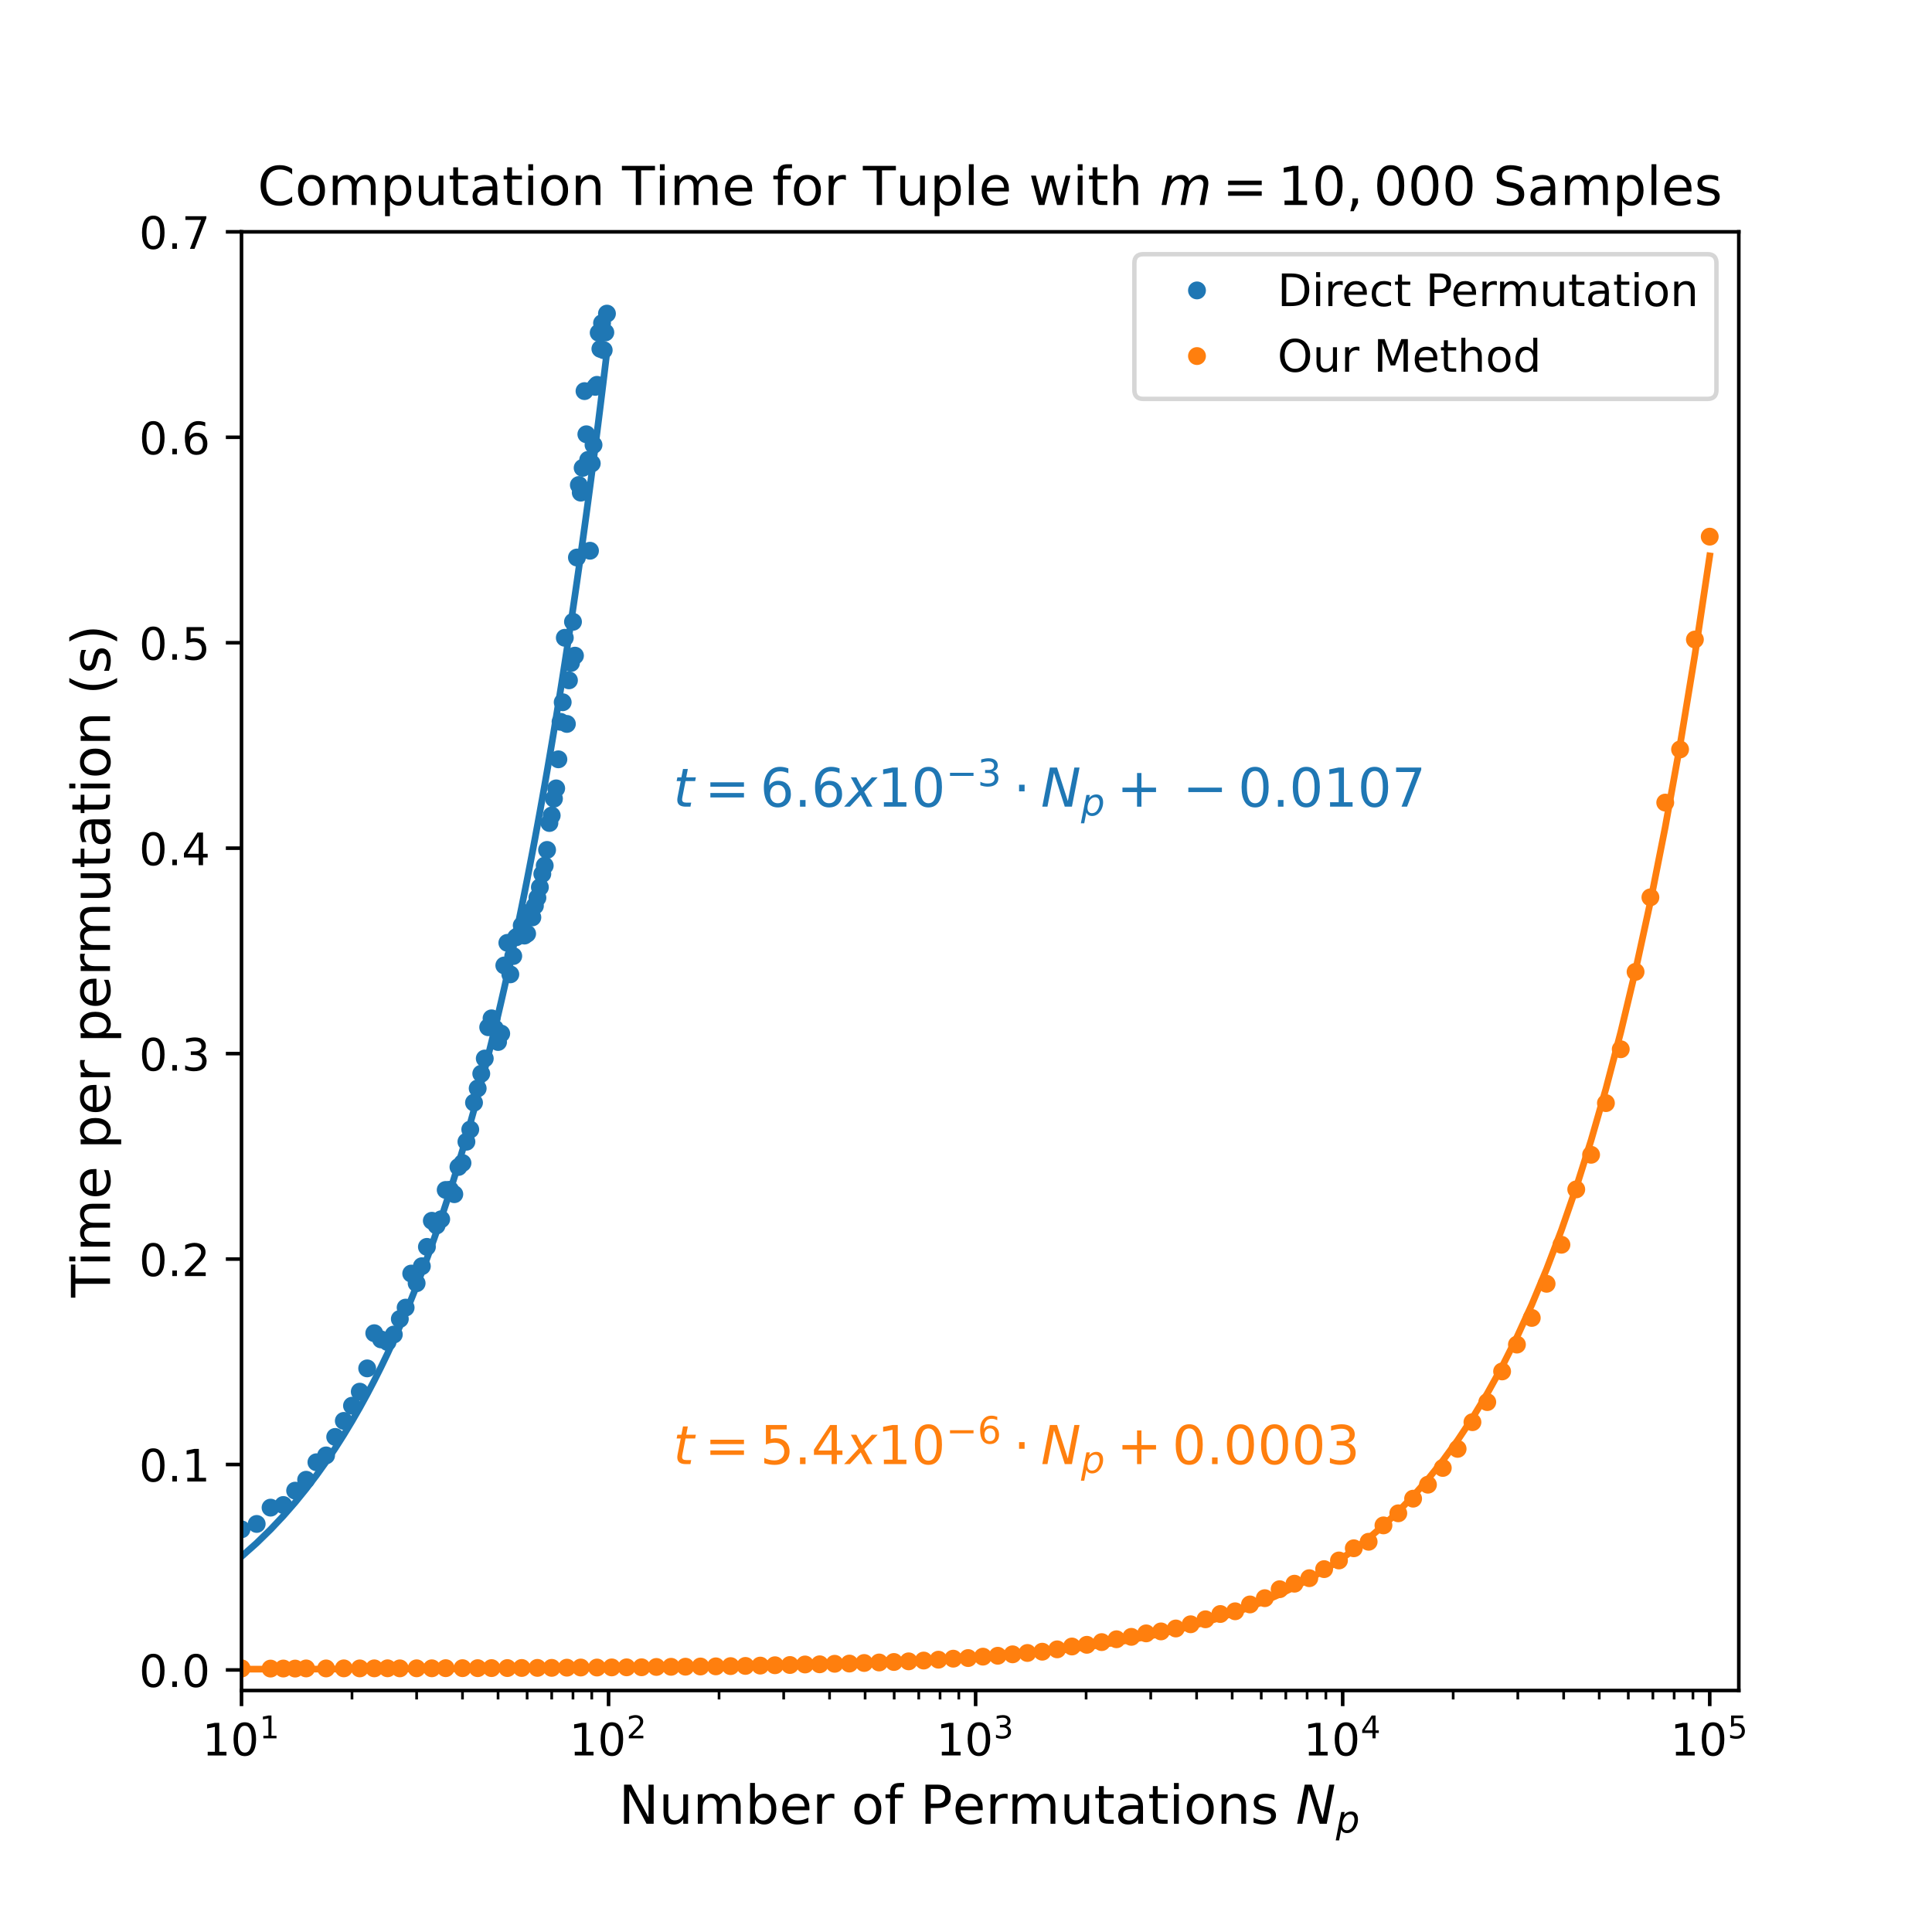 <?xml version="1.0" encoding="utf-8" standalone="no"?>
<!DOCTYPE svg PUBLIC "-//W3C//DTD SVG 1.1//EN"
  "http://www.w3.org/Graphics/SVG/1.1/DTD/svg11.dtd">
<!-- Created with matplotlib (https://matplotlib.org/) -->
<svg height="432pt" version="1.1" viewBox="0 0 432 432" width="432pt" xmlns="http://www.w3.org/2000/svg" xmlns:xlink="http://www.w3.org/1999/xlink">
 <defs>
  <style type="text/css">
*{stroke-linecap:butt;stroke-linejoin:round;}
  </style>
 </defs>
 <g id="figure_1">
  <g id="patch_1">
   <path d="M 0 432 
L 432 432 
L 432 0 
L 0 0 
z
" style="fill:#ffffff;"/>
  </g>
  <g id="axes_1">
   <g id="patch_2">
    <path d="M 54 378 
L 388.8 378 
L 388.8 51.84 
L 54 51.84 
z
" style="fill:#ffffff;"/>
   </g>
   <g id="matplotlib.axis_1">
    <g id="xtick_1">
     <g id="line2d_1">
      <defs>
       <path d="M 0 0 
L 0 3.5 
" id="md639e8e928" style="stroke:#000000;stroke-width:0.8;"/>
      </defs>
      <g>
       <use style="stroke:#000000;stroke-width:0.8;" x="54" xlink:href="#md639e8e928" y="378"/>
      </g>
     </g>
     <g id="text_1">
      <!-- $\mathdefault{10^{1}}$ -->
      <defs>
       <path d="M 12.406 8.297 
L 28.516 8.297 
L 28.516 63.922 
L 10.984 60.406 
L 10.984 69.391 
L 28.422 72.906 
L 38.281 72.906 
L 38.281 8.297 
L 54.391 8.297 
L 54.391 0 
L 12.406 0 
z
" id="DejaVuSans-49"/>
       <path d="M 31.781 66.406 
Q 24.172 66.406 20.328 58.906 
Q 16.5 51.422 16.5 36.375 
Q 16.5 21.391 20.328 13.891 
Q 24.172 6.391 31.781 6.391 
Q 39.453 6.391 43.281 13.891 
Q 47.125 21.391 47.125 36.375 
Q 47.125 51.422 43.281 58.906 
Q 39.453 66.406 31.781 66.406 
z
M 31.781 74.219 
Q 44.047 74.219 50.516 64.516 
Q 56.984 54.828 56.984 36.375 
Q 56.984 17.969 50.516 8.266 
Q 44.047 -1.422 31.781 -1.422 
Q 19.531 -1.422 13.062 8.266 
Q 6.594 17.969 6.594 36.375 
Q 6.594 54.828 13.062 64.516 
Q 19.531 74.219 31.781 74.219 
z
" id="DejaVuSans-48"/>
      </defs>
      <g transform="translate(45.2 392.598)scale(0.1 -0.1)">
       <use transform="translate(0 0.684)" xlink:href="#DejaVuSans-49"/>
       <use transform="translate(63.623 0.684)" xlink:href="#DejaVuSans-48"/>
       <use transform="translate(128.203 38.966)scale(0.7)" xlink:href="#DejaVuSans-49"/>
      </g>
     </g>
    </g>
    <g id="xtick_2">
     <g id="line2d_2">
      <g>
       <use style="stroke:#000000;stroke-width:0.8;" x="136.075" xlink:href="#md639e8e928" y="378"/>
      </g>
     </g>
     <g id="text_2">
      <!-- $\mathdefault{10^{2}}$ -->
      <defs>
       <path d="M 19.188 8.297 
L 53.609 8.297 
L 53.609 0 
L 7.328 0 
L 7.328 8.297 
Q 12.938 14.109 22.625 23.891 
Q 32.328 33.688 34.812 36.531 
Q 39.547 41.844 41.422 45.531 
Q 43.312 49.219 43.312 52.781 
Q 43.312 58.594 39.234 62.25 
Q 35.156 65.922 28.609 65.922 
Q 23.969 65.922 18.812 64.312 
Q 13.672 62.703 7.812 59.422 
L 7.812 69.391 
Q 13.766 71.781 18.938 73 
Q 24.125 74.219 28.422 74.219 
Q 39.75 74.219 46.484 68.547 
Q 53.219 62.891 53.219 53.422 
Q 53.219 48.922 51.531 44.891 
Q 49.859 40.875 45.406 35.406 
Q 44.188 33.984 37.641 27.219 
Q 31.109 20.453 19.188 8.297 
z
" id="DejaVuSans-50"/>
      </defs>
      <g transform="translate(127.275 392.598)scale(0.1 -0.1)">
       <use transform="translate(0 0.766)" xlink:href="#DejaVuSans-49"/>
       <use transform="translate(63.623 0.766)" xlink:href="#DejaVuSans-48"/>
       <use transform="translate(128.203 39.047)scale(0.7)" xlink:href="#DejaVuSans-50"/>
      </g>
     </g>
    </g>
    <g id="xtick_3">
     <g id="line2d_3">
      <g>
       <use style="stroke:#000000;stroke-width:0.8;" x="218.151" xlink:href="#md639e8e928" y="378"/>
      </g>
     </g>
     <g id="text_3">
      <!-- $\mathdefault{10^{3}}$ -->
      <defs>
       <path d="M 40.578 39.312 
Q 47.656 37.797 51.625 33 
Q 55.609 28.219 55.609 21.188 
Q 55.609 10.406 48.188 4.484 
Q 40.766 -1.422 27.094 -1.422 
Q 22.516 -1.422 17.656 -0.516 
Q 12.797 0.391 7.625 2.203 
L 7.625 11.719 
Q 11.719 9.328 16.594 8.109 
Q 21.484 6.891 26.812 6.891 
Q 36.078 6.891 40.938 10.547 
Q 45.797 14.203 45.797 21.188 
Q 45.797 27.641 41.281 31.266 
Q 36.766 34.906 28.719 34.906 
L 20.219 34.906 
L 20.219 43.016 
L 29.109 43.016 
Q 36.375 43.016 40.234 45.922 
Q 44.094 48.828 44.094 54.297 
Q 44.094 59.906 40.109 62.906 
Q 36.141 65.922 28.719 65.922 
Q 24.656 65.922 20.016 65.031 
Q 15.375 64.156 9.812 62.312 
L 9.812 71.094 
Q 15.438 72.656 20.344 73.438 
Q 25.25 74.219 29.594 74.219 
Q 40.828 74.219 47.359 69.109 
Q 53.906 64.016 53.906 55.328 
Q 53.906 49.266 50.438 45.094 
Q 46.969 40.922 40.578 39.312 
z
" id="DejaVuSans-51"/>
      </defs>
      <g transform="translate(209.351 392.598)scale(0.1 -0.1)">
       <use transform="translate(0 0.766)" xlink:href="#DejaVuSans-49"/>
       <use transform="translate(63.623 0.766)" xlink:href="#DejaVuSans-48"/>
       <use transform="translate(128.203 39.047)scale(0.7)" xlink:href="#DejaVuSans-51"/>
      </g>
     </g>
    </g>
    <g id="xtick_4">
     <g id="line2d_4">
      <g>
       <use style="stroke:#000000;stroke-width:0.8;" x="300.226" xlink:href="#md639e8e928" y="378"/>
      </g>
     </g>
     <g id="text_4">
      <!-- $\mathdefault{10^{4}}$ -->
      <defs>
       <path d="M 37.797 64.312 
L 12.891 25.391 
L 37.797 25.391 
z
M 35.203 72.906 
L 47.609 72.906 
L 47.609 25.391 
L 58.016 25.391 
L 58.016 17.188 
L 47.609 17.188 
L 47.609 0 
L 37.797 0 
L 37.797 17.188 
L 4.891 17.188 
L 4.891 26.703 
z
" id="DejaVuSans-52"/>
      </defs>
      <g transform="translate(291.426 392.598)scale(0.1 -0.1)">
       <use transform="translate(0 0.684)" xlink:href="#DejaVuSans-49"/>
       <use transform="translate(63.623 0.684)" xlink:href="#DejaVuSans-48"/>
       <use transform="translate(128.203 38.966)scale(0.7)" xlink:href="#DejaVuSans-52"/>
      </g>
     </g>
    </g>
    <g id="xtick_5">
     <g id="line2d_5">
      <g>
       <use style="stroke:#000000;stroke-width:0.8;" x="382.301" xlink:href="#md639e8e928" y="378"/>
      </g>
     </g>
     <g id="text_5">
      <!-- $\mathdefault{10^{5}}$ -->
      <defs>
       <path d="M 10.797 72.906 
L 49.516 72.906 
L 49.516 64.594 
L 19.828 64.594 
L 19.828 46.734 
Q 21.969 47.469 24.109 47.828 
Q 26.266 48.188 28.422 48.188 
Q 40.625 48.188 47.75 41.5 
Q 54.891 34.812 54.891 23.391 
Q 54.891 11.625 47.562 5.094 
Q 40.234 -1.422 26.906 -1.422 
Q 22.312 -1.422 17.547 -0.641 
Q 12.797 0.141 7.719 1.703 
L 7.719 11.625 
Q 12.109 9.234 16.797 8.062 
Q 21.484 6.891 26.703 6.891 
Q 35.156 6.891 40.078 11.328 
Q 45.016 15.766 45.016 23.391 
Q 45.016 31 40.078 35.438 
Q 35.156 39.891 26.703 39.891 
Q 22.75 39.891 18.812 39.016 
Q 14.891 38.141 10.797 36.281 
z
" id="DejaVuSans-53"/>
      </defs>
      <g transform="translate(373.501 392.598)scale(0.1 -0.1)">
       <use transform="translate(0 0.684)" xlink:href="#DejaVuSans-49"/>
       <use transform="translate(63.623 0.684)" xlink:href="#DejaVuSans-48"/>
       <use transform="translate(128.203 38.966)scale(0.7)" xlink:href="#DejaVuSans-53"/>
      </g>
     </g>
    </g>
    <g id="xtick_6">
     <g id="line2d_6">
      <defs>
       <path d="M 0 0 
L 0 2 
" id="m8ab81a0087" style="stroke:#000000;stroke-width:0.6;"/>
      </defs>
      <g>
       <use style="stroke:#000000;stroke-width:0.6;" x="78.707" xlink:href="#m8ab81a0087" y="378"/>
      </g>
     </g>
    </g>
    <g id="xtick_7">
     <g id="line2d_7">
      <g>
       <use style="stroke:#000000;stroke-width:0.6;" x="93.16" xlink:href="#m8ab81a0087" y="378"/>
      </g>
     </g>
    </g>
    <g id="xtick_8">
     <g id="line2d_8">
      <g>
       <use style="stroke:#000000;stroke-width:0.6;" x="103.414" xlink:href="#m8ab81a0087" y="378"/>
      </g>
     </g>
    </g>
    <g id="xtick_9">
     <g id="line2d_9">
      <g>
       <use style="stroke:#000000;stroke-width:0.6;" x="111.368" xlink:href="#m8ab81a0087" y="378"/>
      </g>
     </g>
    </g>
    <g id="xtick_10">
     <g id="line2d_10">
      <g>
       <use style="stroke:#000000;stroke-width:0.6;" x="117.867" xlink:href="#m8ab81a0087" y="378"/>
      </g>
     </g>
    </g>
    <g id="xtick_11">
     <g id="line2d_11">
      <g>
       <use style="stroke:#000000;stroke-width:0.6;" x="123.362" xlink:href="#m8ab81a0087" y="378"/>
      </g>
     </g>
    </g>
    <g id="xtick_12">
     <g id="line2d_12">
      <g>
       <use style="stroke:#000000;stroke-width:0.6;" x="128.121" xlink:href="#m8ab81a0087" y="378"/>
      </g>
     </g>
    </g>
    <g id="xtick_13">
     <g id="line2d_13">
      <g>
       <use style="stroke:#000000;stroke-width:0.6;" x="132.32" xlink:href="#m8ab81a0087" y="378"/>
      </g>
     </g>
    </g>
    <g id="xtick_14">
     <g id="line2d_14">
      <g>
       <use style="stroke:#000000;stroke-width:0.6;" x="160.782" xlink:href="#m8ab81a0087" y="378"/>
      </g>
     </g>
    </g>
    <g id="xtick_15">
     <g id="line2d_15">
      <g>
       <use style="stroke:#000000;stroke-width:0.6;" x="175.235" xlink:href="#m8ab81a0087" y="378"/>
      </g>
     </g>
    </g>
    <g id="xtick_16">
     <g id="line2d_16">
      <g>
       <use style="stroke:#000000;stroke-width:0.6;" x="185.49" xlink:href="#m8ab81a0087" y="378"/>
      </g>
     </g>
    </g>
    <g id="xtick_17">
     <g id="line2d_17">
      <g>
       <use style="stroke:#000000;stroke-width:0.6;" x="193.443" xlink:href="#m8ab81a0087" y="378"/>
      </g>
     </g>
    </g>
    <g id="xtick_18">
     <g id="line2d_18">
      <g>
       <use style="stroke:#000000;stroke-width:0.6;" x="199.942" xlink:href="#m8ab81a0087" y="378"/>
      </g>
     </g>
    </g>
    <g id="xtick_19">
     <g id="line2d_19">
      <g>
       <use style="stroke:#000000;stroke-width:0.6;" x="205.437" xlink:href="#m8ab81a0087" y="378"/>
      </g>
     </g>
    </g>
    <g id="xtick_20">
     <g id="line2d_20">
      <g>
       <use style="stroke:#000000;stroke-width:0.6;" x="210.197" xlink:href="#m8ab81a0087" y="378"/>
      </g>
     </g>
    </g>
    <g id="xtick_21">
     <g id="line2d_21">
      <g>
       <use style="stroke:#000000;stroke-width:0.6;" x="214.395" xlink:href="#m8ab81a0087" y="378"/>
      </g>
     </g>
    </g>
    <g id="xtick_22">
     <g id="line2d_22">
      <g>
       <use style="stroke:#000000;stroke-width:0.6;" x="242.858" xlink:href="#m8ab81a0087" y="378"/>
      </g>
     </g>
    </g>
    <g id="xtick_23">
     <g id="line2d_23">
      <g>
       <use style="stroke:#000000;stroke-width:0.6;" x="257.31" xlink:href="#m8ab81a0087" y="378"/>
      </g>
     </g>
    </g>
    <g id="xtick_24">
     <g id="line2d_24">
      <g>
       <use style="stroke:#000000;stroke-width:0.6;" x="267.565" xlink:href="#m8ab81a0087" y="378"/>
      </g>
     </g>
    </g>
    <g id="xtick_25">
     <g id="line2d_25">
      <g>
       <use style="stroke:#000000;stroke-width:0.6;" x="275.519" xlink:href="#m8ab81a0087" y="378"/>
      </g>
     </g>
    </g>
    <g id="xtick_26">
     <g id="line2d_26">
      <g>
       <use style="stroke:#000000;stroke-width:0.6;" x="282.018" xlink:href="#m8ab81a0087" y="378"/>
      </g>
     </g>
    </g>
    <g id="xtick_27">
     <g id="line2d_27">
      <g>
       <use style="stroke:#000000;stroke-width:0.6;" x="287.512" xlink:href="#m8ab81a0087" y="378"/>
      </g>
     </g>
    </g>
    <g id="xtick_28">
     <g id="line2d_28">
      <g>
       <use style="stroke:#000000;stroke-width:0.6;" x="292.272" xlink:href="#m8ab81a0087" y="378"/>
      </g>
     </g>
    </g>
    <g id="xtick_29">
     <g id="line2d_29">
      <g>
       <use style="stroke:#000000;stroke-width:0.6;" x="296.47" xlink:href="#m8ab81a0087" y="378"/>
      </g>
     </g>
    </g>
    <g id="xtick_30">
     <g id="line2d_30">
      <g>
       <use style="stroke:#000000;stroke-width:0.6;" x="324.933" xlink:href="#m8ab81a0087" y="378"/>
      </g>
     </g>
    </g>
    <g id="xtick_31">
     <g id="line2d_31">
      <g>
       <use style="stroke:#000000;stroke-width:0.6;" x="339.386" xlink:href="#m8ab81a0087" y="378"/>
      </g>
     </g>
    </g>
    <g id="xtick_32">
     <g id="line2d_32">
      <g>
       <use style="stroke:#000000;stroke-width:0.6;" x="349.64" xlink:href="#m8ab81a0087" y="378"/>
      </g>
     </g>
    </g>
    <g id="xtick_33">
     <g id="line2d_33">
      <g>
       <use style="stroke:#000000;stroke-width:0.6;" x="357.594" xlink:href="#m8ab81a0087" y="378"/>
      </g>
     </g>
    </g>
    <g id="xtick_34">
     <g id="line2d_34">
      <g>
       <use style="stroke:#000000;stroke-width:0.6;" x="364.093" xlink:href="#m8ab81a0087" y="378"/>
      </g>
     </g>
    </g>
    <g id="xtick_35">
     <g id="line2d_35">
      <g>
       <use style="stroke:#000000;stroke-width:0.6;" x="369.588" xlink:href="#m8ab81a0087" y="378"/>
      </g>
     </g>
    </g>
    <g id="xtick_36">
     <g id="line2d_36">
      <g>
       <use style="stroke:#000000;stroke-width:0.6;" x="374.347" xlink:href="#m8ab81a0087" y="378"/>
      </g>
     </g>
    </g>
    <g id="xtick_37">
     <g id="line2d_37">
      <g>
       <use style="stroke:#000000;stroke-width:0.6;" x="378.546" xlink:href="#m8ab81a0087" y="378"/>
      </g>
     </g>
    </g>
    <g id="text_6">
     <!-- Number of Permutations $N_p$ -->
     <defs>
      <path d="M 9.812 72.906 
L 23.094 72.906 
L 55.422 11.922 
L 55.422 72.906 
L 64.984 72.906 
L 64.984 0 
L 51.703 0 
L 19.391 60.984 
L 19.391 0 
L 9.812 0 
z
" id="DejaVuSans-78"/>
      <path d="M 8.5 21.578 
L 8.5 54.688 
L 17.484 54.688 
L 17.484 21.922 
Q 17.484 14.156 20.5 10.266 
Q 23.531 6.391 29.594 6.391 
Q 36.859 6.391 41.078 11.031 
Q 45.312 15.672 45.312 23.688 
L 45.312 54.688 
L 54.297 54.688 
L 54.297 0 
L 45.312 0 
L 45.312 8.406 
Q 42.047 3.422 37.719 1 
Q 33.406 -1.422 27.688 -1.422 
Q 18.266 -1.422 13.375 4.438 
Q 8.5 10.297 8.5 21.578 
z
M 31.109 56 
z
" id="DejaVuSans-117"/>
      <path d="M 52 44.188 
Q 55.375 50.25 60.062 53.125 
Q 64.75 56 71.094 56 
Q 79.641 56 84.281 50.016 
Q 88.922 44.047 88.922 33.016 
L 88.922 0 
L 79.891 0 
L 79.891 32.719 
Q 79.891 40.578 77.094 44.375 
Q 74.312 48.188 68.609 48.188 
Q 61.625 48.188 57.562 43.547 
Q 53.516 38.922 53.516 30.906 
L 53.516 0 
L 44.484 0 
L 44.484 32.719 
Q 44.484 40.625 41.703 44.406 
Q 38.922 48.188 33.109 48.188 
Q 26.219 48.188 22.156 43.531 
Q 18.109 38.875 18.109 30.906 
L 18.109 0 
L 9.078 0 
L 9.078 54.688 
L 18.109 54.688 
L 18.109 46.188 
Q 21.188 51.219 25.484 53.609 
Q 29.781 56 35.688 56 
Q 41.656 56 45.828 52.969 
Q 50 49.953 52 44.188 
z
" id="DejaVuSans-109"/>
      <path d="M 48.688 27.297 
Q 48.688 37.203 44.609 42.844 
Q 40.531 48.484 33.406 48.484 
Q 26.266 48.484 22.188 42.844 
Q 18.109 37.203 18.109 27.297 
Q 18.109 17.391 22.188 11.75 
Q 26.266 6.109 33.406 6.109 
Q 40.531 6.109 44.609 11.75 
Q 48.688 17.391 48.688 27.297 
z
M 18.109 46.391 
Q 20.953 51.266 25.266 53.625 
Q 29.594 56 35.594 56 
Q 45.562 56 51.781 48.094 
Q 58.016 40.188 58.016 27.297 
Q 58.016 14.406 51.781 6.484 
Q 45.562 -1.422 35.594 -1.422 
Q 29.594 -1.422 25.266 0.953 
Q 20.953 3.328 18.109 8.203 
L 18.109 0 
L 9.078 0 
L 9.078 75.984 
L 18.109 75.984 
z
" id="DejaVuSans-98"/>
      <path d="M 56.203 29.594 
L 56.203 25.203 
L 14.891 25.203 
Q 15.484 15.922 20.484 11.062 
Q 25.484 6.203 34.422 6.203 
Q 39.594 6.203 44.453 7.469 
Q 49.312 8.734 54.109 11.281 
L 54.109 2.781 
Q 49.266 0.734 44.188 -0.344 
Q 39.109 -1.422 33.891 -1.422 
Q 20.797 -1.422 13.156 6.188 
Q 5.516 13.812 5.516 26.812 
Q 5.516 40.234 12.766 48.109 
Q 20.016 56 32.328 56 
Q 43.359 56 49.781 48.891 
Q 56.203 41.797 56.203 29.594 
z
M 47.219 32.234 
Q 47.125 39.594 43.094 43.984 
Q 39.062 48.391 32.422 48.391 
Q 24.906 48.391 20.391 44.141 
Q 15.875 39.891 15.188 32.172 
z
" id="DejaVuSans-101"/>
      <path d="M 41.109 46.297 
Q 39.594 47.172 37.812 47.578 
Q 36.031 48 33.891 48 
Q 26.266 48 22.188 43.047 
Q 18.109 38.094 18.109 28.812 
L 18.109 0 
L 9.078 0 
L 9.078 54.688 
L 18.109 54.688 
L 18.109 46.188 
Q 20.953 51.172 25.484 53.578 
Q 30.031 56 36.531 56 
Q 37.453 56 38.578 55.875 
Q 39.703 55.766 41.062 55.516 
z
" id="DejaVuSans-114"/>
      <path id="DejaVuSans-32"/>
      <path d="M 30.609 48.391 
Q 23.391 48.391 19.188 42.75 
Q 14.984 37.109 14.984 27.297 
Q 14.984 17.484 19.156 11.844 
Q 23.344 6.203 30.609 6.203 
Q 37.797 6.203 41.984 11.859 
Q 46.188 17.531 46.188 27.297 
Q 46.188 37.016 41.984 42.703 
Q 37.797 48.391 30.609 48.391 
z
M 30.609 56 
Q 42.328 56 49.016 48.375 
Q 55.719 40.766 55.719 27.297 
Q 55.719 13.875 49.016 6.219 
Q 42.328 -1.422 30.609 -1.422 
Q 18.844 -1.422 12.172 6.219 
Q 5.516 13.875 5.516 27.297 
Q 5.516 40.766 12.172 48.375 
Q 18.844 56 30.609 56 
z
" id="DejaVuSans-111"/>
      <path d="M 37.109 75.984 
L 37.109 68.5 
L 28.516 68.5 
Q 23.688 68.5 21.797 66.547 
Q 19.922 64.594 19.922 59.516 
L 19.922 54.688 
L 34.719 54.688 
L 34.719 47.703 
L 19.922 47.703 
L 19.922 0 
L 10.891 0 
L 10.891 47.703 
L 2.297 47.703 
L 2.297 54.688 
L 10.891 54.688 
L 10.891 58.5 
Q 10.891 67.625 15.141 71.797 
Q 19.391 75.984 28.609 75.984 
z
" id="DejaVuSans-102"/>
      <path d="M 19.672 64.797 
L 19.672 37.406 
L 32.078 37.406 
Q 38.969 37.406 42.719 40.969 
Q 46.484 44.531 46.484 51.125 
Q 46.484 57.672 42.719 61.234 
Q 38.969 64.797 32.078 64.797 
z
M 9.812 72.906 
L 32.078 72.906 
Q 44.344 72.906 50.609 67.359 
Q 56.891 61.812 56.891 51.125 
Q 56.891 40.328 50.609 34.812 
Q 44.344 29.297 32.078 29.297 
L 19.672 29.297 
L 19.672 0 
L 9.812 0 
z
" id="DejaVuSans-80"/>
      <path d="M 18.312 70.219 
L 18.312 54.688 
L 36.812 54.688 
L 36.812 47.703 
L 18.312 47.703 
L 18.312 18.016 
Q 18.312 11.328 20.141 9.422 
Q 21.969 7.516 27.594 7.516 
L 36.812 7.516 
L 36.812 0 
L 27.594 0 
Q 17.188 0 13.234 3.875 
Q 9.281 7.766 9.281 18.016 
L 9.281 47.703 
L 2.688 47.703 
L 2.688 54.688 
L 9.281 54.688 
L 9.281 70.219 
z
" id="DejaVuSans-116"/>
      <path d="M 34.281 27.484 
Q 23.391 27.484 19.188 25 
Q 14.984 22.516 14.984 16.5 
Q 14.984 11.719 18.141 8.906 
Q 21.297 6.109 26.703 6.109 
Q 34.188 6.109 38.703 11.406 
Q 43.219 16.703 43.219 25.484 
L 43.219 27.484 
z
M 52.203 31.203 
L 52.203 0 
L 43.219 0 
L 43.219 8.297 
Q 40.141 3.328 35.547 0.953 
Q 30.953 -1.422 24.312 -1.422 
Q 15.922 -1.422 10.953 3.297 
Q 6 8.016 6 15.922 
Q 6 25.141 12.172 29.828 
Q 18.359 34.516 30.609 34.516 
L 43.219 34.516 
L 43.219 35.406 
Q 43.219 41.609 39.141 45 
Q 35.062 48.391 27.688 48.391 
Q 23 48.391 18.547 47.266 
Q 14.109 46.141 10.016 43.891 
L 10.016 52.203 
Q 14.938 54.109 19.578 55.047 
Q 24.219 56 28.609 56 
Q 40.484 56 46.344 49.844 
Q 52.203 43.703 52.203 31.203 
z
" id="DejaVuSans-97"/>
      <path d="M 9.422 54.688 
L 18.406 54.688 
L 18.406 0 
L 9.422 0 
z
M 9.422 75.984 
L 18.406 75.984 
L 18.406 64.594 
L 9.422 64.594 
z
" id="DejaVuSans-105"/>
      <path d="M 54.891 33.016 
L 54.891 0 
L 45.906 0 
L 45.906 32.719 
Q 45.906 40.484 42.875 44.328 
Q 39.844 48.188 33.797 48.188 
Q 26.516 48.188 22.312 43.547 
Q 18.109 38.922 18.109 30.906 
L 18.109 0 
L 9.078 0 
L 9.078 54.688 
L 18.109 54.688 
L 18.109 46.188 
Q 21.344 51.125 25.703 53.562 
Q 30.078 56 35.797 56 
Q 45.219 56 50.047 50.172 
Q 54.891 44.344 54.891 33.016 
z
" id="DejaVuSans-110"/>
      <path d="M 44.281 53.078 
L 44.281 44.578 
Q 40.484 46.531 36.375 47.5 
Q 32.281 48.484 27.875 48.484 
Q 21.188 48.484 17.844 46.438 
Q 14.5 44.391 14.5 40.281 
Q 14.5 37.156 16.891 35.375 
Q 19.281 33.594 26.516 31.984 
L 29.594 31.297 
Q 39.156 29.25 43.188 25.516 
Q 47.219 21.781 47.219 15.094 
Q 47.219 7.469 41.188 3.016 
Q 35.156 -1.422 24.609 -1.422 
Q 20.219 -1.422 15.453 -0.562 
Q 10.688 0.297 5.422 2 
L 5.422 11.281 
Q 10.406 8.688 15.234 7.391 
Q 20.062 6.109 24.812 6.109 
Q 31.156 6.109 34.562 8.281 
Q 37.984 10.453 37.984 14.406 
Q 37.984 18.062 35.516 20.016 
Q 33.062 21.969 24.703 23.781 
L 21.578 24.516 
Q 13.234 26.266 9.516 29.906 
Q 5.812 33.547 5.812 39.891 
Q 5.812 47.609 11.281 51.797 
Q 16.75 56 26.812 56 
Q 31.781 56 36.172 55.266 
Q 40.578 54.547 44.281 53.078 
z
" id="DejaVuSans-115"/>
      <path d="M 16.891 72.906 
L 30.172 72.906 
L 50.297 10.406 
L 62.5 72.906 
L 72.125 72.906 
L 57.906 0 
L 44.578 0 
L 24.516 62.891 
L 12.312 0 
L 2.688 0 
z
" id="DejaVuSans-Oblique-78"/>
      <path d="M 49.609 33.688 
Q 49.609 40.875 46.484 44.672 
Q 43.359 48.484 37.5 48.484 
Q 33.5 48.484 29.859 46.438 
Q 26.219 44.391 23.391 40.484 
Q 20.609 36.625 18.938 31.156 
Q 17.281 25.688 17.281 20.312 
Q 17.281 13.484 20.406 9.797 
Q 23.531 6.109 29.297 6.109 
Q 33.547 6.109 37.188 8.109 
Q 40.828 10.109 43.406 13.922 
Q 46.188 17.922 47.891 23.344 
Q 49.609 28.766 49.609 33.688 
z
M 21.781 46.391 
Q 25.391 51.125 30.297 53.562 
Q 35.203 56 41.219 56 
Q 49.609 56 54.25 50.5 
Q 58.891 45.016 58.891 35.109 
Q 58.891 27 56 19.656 
Q 53.125 12.312 47.703 6.5 
Q 44.094 2.641 39.547 0.609 
Q 35.016 -1.422 29.984 -1.422 
Q 24.172 -1.422 20.219 1 
Q 16.266 3.422 14.312 8.203 
L 8.688 -20.797 
L -0.297 -20.797 
L 14.406 54.688 
L 23.391 54.688 
z
" id="DejaVuSans-Oblique-112"/>
     </defs>
     <g transform="translate(138.36 407.798)scale(0.12 -0.12)">
      <use transform="translate(0 0.016)" xlink:href="#DejaVuSans-78"/>
      <use transform="translate(74.805 0.016)" xlink:href="#DejaVuSans-117"/>
      <use transform="translate(138.184 0.016)" xlink:href="#DejaVuSans-109"/>
      <use transform="translate(235.596 0.016)" xlink:href="#DejaVuSans-98"/>
      <use transform="translate(299.072 0.016)" xlink:href="#DejaVuSans-101"/>
      <use transform="translate(360.596 0.016)" xlink:href="#DejaVuSans-114"/>
      <use transform="translate(401.709 0.016)" xlink:href="#DejaVuSans-32"/>
      <use transform="translate(433.496 0.016)" xlink:href="#DejaVuSans-111"/>
      <use transform="translate(494.678 0.016)" xlink:href="#DejaVuSans-102"/>
      <use transform="translate(529.883 0.016)" xlink:href="#DejaVuSans-32"/>
      <use transform="translate(561.67 0.016)" xlink:href="#DejaVuSans-80"/>
      <use transform="translate(621.973 0.016)" xlink:href="#DejaVuSans-101"/>
      <use transform="translate(683.496 0.016)" xlink:href="#DejaVuSans-114"/>
      <use transform="translate(724.609 0.016)" xlink:href="#DejaVuSans-109"/>
      <use transform="translate(822.021 0.016)" xlink:href="#DejaVuSans-117"/>
      <use transform="translate(885.4 0.016)" xlink:href="#DejaVuSans-116"/>
      <use transform="translate(924.609 0.016)" xlink:href="#DejaVuSans-97"/>
      <use transform="translate(985.889 0.016)" xlink:href="#DejaVuSans-116"/>
      <use transform="translate(1025.098 0.016)" xlink:href="#DejaVuSans-105"/>
      <use transform="translate(1052.881 0.016)" xlink:href="#DejaVuSans-111"/>
      <use transform="translate(1114.062 0.016)" xlink:href="#DejaVuSans-110"/>
      <use transform="translate(1177.441 0.016)" xlink:href="#DejaVuSans-115"/>
      <use transform="translate(1229.541 0.016)" xlink:href="#DejaVuSans-32"/>
      <use transform="translate(1261.328 0.016)" xlink:href="#DejaVuSans-Oblique-78"/>
      <use transform="translate(1336.133 -16.391)scale(0.7)" xlink:href="#DejaVuSans-Oblique-112"/>
     </g>
    </g>
   </g>
   <g id="matplotlib.axis_2">
    <g id="ytick_1">
     <g id="line2d_38">
      <defs>
       <path d="M 0 0 
L -3.5 0 
" id="mcfa84e9453" style="stroke:#000000;stroke-width:0.8;"/>
      </defs>
      <g>
       <use style="stroke:#000000;stroke-width:0.8;" x="54" xlink:href="#mcfa84e9453" y="373.406"/>
      </g>
     </g>
     <g id="text_7">
      <!-- 0.0 -->
      <defs>
       <path d="M 10.688 12.406 
L 21 12.406 
L 21 0 
L 10.688 0 
z
" id="DejaVuSans-46"/>
      </defs>
      <g transform="translate(31.097 377.205)scale(0.1 -0.1)">
       <use xlink:href="#DejaVuSans-48"/>
       <use x="63.623" xlink:href="#DejaVuSans-46"/>
       <use x="95.41" xlink:href="#DejaVuSans-48"/>
      </g>
     </g>
    </g>
    <g id="ytick_2">
     <g id="line2d_39">
      <g>
       <use style="stroke:#000000;stroke-width:0.8;" x="54" xlink:href="#mcfa84e9453" y="327.468"/>
      </g>
     </g>
     <g id="text_8">
      <!-- 0.1 -->
      <g transform="translate(31.097 331.267)scale(0.1 -0.1)">
       <use xlink:href="#DejaVuSans-48"/>
       <use x="63.623" xlink:href="#DejaVuSans-46"/>
       <use x="95.41" xlink:href="#DejaVuSans-49"/>
      </g>
     </g>
    </g>
    <g id="ytick_3">
     <g id="line2d_40">
      <g>
       <use style="stroke:#000000;stroke-width:0.8;" x="54" xlink:href="#mcfa84e9453" y="281.53"/>
      </g>
     </g>
     <g id="text_9">
      <!-- 0.2 -->
      <g transform="translate(31.097 285.329)scale(0.1 -0.1)">
       <use xlink:href="#DejaVuSans-48"/>
       <use x="63.623" xlink:href="#DejaVuSans-46"/>
       <use x="95.41" xlink:href="#DejaVuSans-50"/>
      </g>
     </g>
    </g>
    <g id="ytick_4">
     <g id="line2d_41">
      <g>
       <use style="stroke:#000000;stroke-width:0.8;" x="54" xlink:href="#mcfa84e9453" y="235.592"/>
      </g>
     </g>
     <g id="text_10">
      <!-- 0.3 -->
      <g transform="translate(31.097 239.391)scale(0.1 -0.1)">
       <use xlink:href="#DejaVuSans-48"/>
       <use x="63.623" xlink:href="#DejaVuSans-46"/>
       <use x="95.41" xlink:href="#DejaVuSans-51"/>
      </g>
     </g>
    </g>
    <g id="ytick_5">
     <g id="line2d_42">
      <g>
       <use style="stroke:#000000;stroke-width:0.8;" x="54" xlink:href="#mcfa84e9453" y="189.654"/>
      </g>
     </g>
     <g id="text_11">
      <!-- 0.4 -->
      <g transform="translate(31.097 193.453)scale(0.1 -0.1)">
       <use xlink:href="#DejaVuSans-48"/>
       <use x="63.623" xlink:href="#DejaVuSans-46"/>
       <use x="95.41" xlink:href="#DejaVuSans-52"/>
      </g>
     </g>
    </g>
    <g id="ytick_6">
     <g id="line2d_43">
      <g>
       <use style="stroke:#000000;stroke-width:0.8;" x="54" xlink:href="#mcfa84e9453" y="143.716"/>
      </g>
     </g>
     <g id="text_12">
      <!-- 0.5 -->
      <g transform="translate(31.097 147.515)scale(0.1 -0.1)">
       <use xlink:href="#DejaVuSans-48"/>
       <use x="63.623" xlink:href="#DejaVuSans-46"/>
       <use x="95.41" xlink:href="#DejaVuSans-53"/>
      </g>
     </g>
    </g>
    <g id="ytick_7">
     <g id="line2d_44">
      <g>
       <use style="stroke:#000000;stroke-width:0.8;" x="54" xlink:href="#mcfa84e9453" y="97.778"/>
      </g>
     </g>
     <g id="text_13">
      <!-- 0.6 -->
      <defs>
       <path d="M 33.016 40.375 
Q 26.375 40.375 22.484 35.828 
Q 18.609 31.297 18.609 23.391 
Q 18.609 15.531 22.484 10.953 
Q 26.375 6.391 33.016 6.391 
Q 39.656 6.391 43.531 10.953 
Q 47.406 15.531 47.406 23.391 
Q 47.406 31.297 43.531 35.828 
Q 39.656 40.375 33.016 40.375 
z
M 52.594 71.297 
L 52.594 62.312 
Q 48.875 64.062 45.094 64.984 
Q 41.312 65.922 37.594 65.922 
Q 27.828 65.922 22.672 59.328 
Q 17.531 52.734 16.797 39.406 
Q 19.672 43.656 24.016 45.922 
Q 28.375 48.188 33.594 48.188 
Q 44.578 48.188 50.953 41.516 
Q 57.328 34.859 57.328 23.391 
Q 57.328 12.156 50.688 5.359 
Q 44.047 -1.422 33.016 -1.422 
Q 20.359 -1.422 13.672 8.266 
Q 6.984 17.969 6.984 36.375 
Q 6.984 53.656 15.188 63.938 
Q 23.391 74.219 37.203 74.219 
Q 40.922 74.219 44.703 73.484 
Q 48.484 72.75 52.594 71.297 
z
" id="DejaVuSans-54"/>
      </defs>
      <g transform="translate(31.097 101.577)scale(0.1 -0.1)">
       <use xlink:href="#DejaVuSans-48"/>
       <use x="63.623" xlink:href="#DejaVuSans-46"/>
       <use x="95.41" xlink:href="#DejaVuSans-54"/>
      </g>
     </g>
    </g>
    <g id="ytick_8">
     <g id="line2d_45">
      <g>
       <use style="stroke:#000000;stroke-width:0.8;" x="54" xlink:href="#mcfa84e9453" y="51.84"/>
      </g>
     </g>
     <g id="text_14">
      <!-- 0.7 -->
      <defs>
       <path d="M 8.203 72.906 
L 55.078 72.906 
L 55.078 68.703 
L 28.609 0 
L 18.312 0 
L 43.219 64.594 
L 8.203 64.594 
z
" id="DejaVuSans-55"/>
      </defs>
      <g transform="translate(31.097 55.639)scale(0.1 -0.1)">
       <use xlink:href="#DejaVuSans-48"/>
       <use x="63.623" xlink:href="#DejaVuSans-46"/>
       <use x="95.41" xlink:href="#DejaVuSans-55"/>
      </g>
     </g>
    </g>
    <g id="text_15">
     <!-- Time per permutation (s) -->
     <defs>
      <path d="M -0.297 72.906 
L 61.375 72.906 
L 61.375 64.594 
L 35.5 64.594 
L 35.5 0 
L 25.594 0 
L 25.594 64.594 
L -0.297 64.594 
z
" id="DejaVuSans-84"/>
      <path d="M 18.109 8.203 
L 18.109 -20.797 
L 9.078 -20.797 
L 9.078 54.688 
L 18.109 54.688 
L 18.109 46.391 
Q 20.953 51.266 25.266 53.625 
Q 29.594 56 35.594 56 
Q 45.562 56 51.781 48.094 
Q 58.016 40.188 58.016 27.297 
Q 58.016 14.406 51.781 6.484 
Q 45.562 -1.422 35.594 -1.422 
Q 29.594 -1.422 25.266 0.953 
Q 20.953 3.328 18.109 8.203 
z
M 48.688 27.297 
Q 48.688 37.203 44.609 42.844 
Q 40.531 48.484 33.406 48.484 
Q 26.266 48.484 22.188 42.844 
Q 18.109 37.203 18.109 27.297 
Q 18.109 17.391 22.188 11.75 
Q 26.266 6.109 33.406 6.109 
Q 40.531 6.109 44.609 11.75 
Q 48.688 17.391 48.688 27.297 
z
" id="DejaVuSans-112"/>
      <path d="M 31 75.875 
Q 24.469 64.656 21.281 53.656 
Q 18.109 42.672 18.109 31.391 
Q 18.109 20.125 21.312 9.062 
Q 24.516 -2 31 -13.188 
L 23.188 -13.188 
Q 15.875 -1.703 12.234 9.375 
Q 8.594 20.453 8.594 31.391 
Q 8.594 42.281 12.203 53.312 
Q 15.828 64.359 23.188 75.875 
z
" id="DejaVuSans-40"/>
      <path d="M 8.016 75.875 
L 15.828 75.875 
Q 23.141 64.359 26.781 53.312 
Q 30.422 42.281 30.422 31.391 
Q 30.422 20.453 26.781 9.375 
Q 23.141 -1.703 15.828 -13.188 
L 8.016 -13.188 
Q 14.5 -2 17.703 9.062 
Q 20.906 20.125 20.906 31.391 
Q 20.906 42.672 17.703 53.656 
Q 14.5 64.656 8.016 75.875 
z
" id="DejaVuSans-41"/>
     </defs>
     <g transform="translate(24.601 290.127)rotate(-90)scale(0.12 -0.12)">
      <use xlink:href="#DejaVuSans-84"/>
      <use x="57.959" xlink:href="#DejaVuSans-105"/>
      <use x="85.742" xlink:href="#DejaVuSans-109"/>
      <use x="183.154" xlink:href="#DejaVuSans-101"/>
      <use x="244.678" xlink:href="#DejaVuSans-32"/>
      <use x="276.465" xlink:href="#DejaVuSans-112"/>
      <use x="339.941" xlink:href="#DejaVuSans-101"/>
      <use x="401.465" xlink:href="#DejaVuSans-114"/>
      <use x="442.578" xlink:href="#DejaVuSans-32"/>
      <use x="474.365" xlink:href="#DejaVuSans-112"/>
      <use x="537.842" xlink:href="#DejaVuSans-101"/>
      <use x="599.365" xlink:href="#DejaVuSans-114"/>
      <use x="638.729" xlink:href="#DejaVuSans-109"/>
      <use x="736.141" xlink:href="#DejaVuSans-117"/>
      <use x="799.52" xlink:href="#DejaVuSans-116"/>
      <use x="838.729" xlink:href="#DejaVuSans-97"/>
      <use x="900.008" xlink:href="#DejaVuSans-116"/>
      <use x="939.217" xlink:href="#DejaVuSans-105"/>
      <use x="967" xlink:href="#DejaVuSans-111"/>
      <use x="1028.182" xlink:href="#DejaVuSans-110"/>
      <use x="1091.561" xlink:href="#DejaVuSans-32"/>
      <use x="1123.348" xlink:href="#DejaVuSans-40"/>
      <use x="1162.361" xlink:href="#DejaVuSans-115"/>
      <use x="1214.461" xlink:href="#DejaVuSans-41"/>
     </g>
    </g>
   </g>
   <g id="line2d_46">
    <defs>
     <path d="M 0 1.5 
C 0.398 1.5 0.779 1.342 1.061 1.061 
C 1.342 0.779 1.5 0.398 1.5 0 
C 1.5 -0.398 1.342 -0.779 1.061 -1.061 
C 0.779 -1.342 0.398 -1.5 0 -1.5 
C -0.398 -1.5 -0.779 -1.342 -1.061 -1.061 
C -1.342 -0.779 -1.5 -0.398 -1.5 0 
C -1.5 0.398 -1.342 0.779 -1.061 1.061 
C -0.779 1.342 -0.398 1.5 0 1.5 
z
" id="mff14209330" style="stroke:#1f77b4;"/>
    </defs>
    <g clip-path="url(#p2147625ddf)">
     <use style="fill:#1f77b4;stroke:#1f77b4;" x="54" xlink:href="#mff14209330" y="341.964"/>
     <use style="fill:#1f77b4;stroke:#1f77b4;" x="57.397" xlink:href="#mff14209330" y="340.758"/>
     <use style="fill:#1f77b4;stroke:#1f77b4;" x="60.499" xlink:href="#mff14209330" y="337.112"/>
     <use style="fill:#1f77b4;stroke:#1f77b4;" x="63.352" xlink:href="#mff14209330" y="336.523"/>
     <use style="fill:#1f77b4;stroke:#1f77b4;" x="65.994" xlink:href="#mff14209330" y="333.315"/>
     <use style="fill:#1f77b4;stroke:#1f77b4;" x="68.453" xlink:href="#mff14209330" y="330.878"/>
     <use style="fill:#1f77b4;stroke:#1f77b4;" x="70.753" xlink:href="#mff14209330" y="326.963"/>
     <use style="fill:#1f77b4;stroke:#1f77b4;" x="72.914" xlink:href="#mff14209330" y="325.435"/>
     <use style="fill:#1f77b4;stroke:#1f77b4;" x="74.952" xlink:href="#mff14209330" y="321.303"/>
     <use style="fill:#1f77b4;stroke:#1f77b4;" x="76.879" xlink:href="#mff14209330" y="317.715"/>
     <use style="fill:#1f77b4;stroke:#1f77b4;" x="78.707" xlink:href="#mff14209330" y="314.318"/>
     <use style="fill:#1f77b4;stroke:#1f77b4;" x="80.446" xlink:href="#mff14209330" y="311.18"/>
     <use style="fill:#1f77b4;stroke:#1f77b4;" x="82.104" xlink:href="#mff14209330" y="305.974"/>
     <use style="fill:#1f77b4;stroke:#1f77b4;" x="83.689" xlink:href="#mff14209330" y="298.105"/>
     <use style="fill:#1f77b4;stroke:#1f77b4;" x="85.206" xlink:href="#mff14209330" y="299.497"/>
     <use style="fill:#1f77b4;stroke:#1f77b4;" x="86.661" xlink:href="#mff14209330" y="300.078"/>
     <use style="fill:#1f77b4;stroke:#1f77b4;" x="88.059" xlink:href="#mff14209330" y="298.406"/>
     <use style="fill:#1f77b4;stroke:#1f77b4;" x="89.404" xlink:href="#mff14209330" y="294.926"/>
     <use style="fill:#1f77b4;stroke:#1f77b4;" x="90.701" xlink:href="#mff14209330" y="292.387"/>
     <use style="fill:#1f77b4;stroke:#1f77b4;" x="91.951" xlink:href="#mff14209330" y="284.774"/>
     <use style="fill:#1f77b4;stroke:#1f77b4;" x="93.16" xlink:href="#mff14209330" y="286.931"/>
     <use style="fill:#1f77b4;stroke:#1f77b4;" x="94.329" xlink:href="#mff14209330" y="283.129"/>
     <use style="fill:#1f77b4;stroke:#1f77b4;" x="95.46" xlink:href="#mff14209330" y="278.806"/>
     <use style="fill:#1f77b4;stroke:#1f77b4;" x="96.557" xlink:href="#mff14209330" y="272.966"/>
     <use style="fill:#1f77b4;stroke:#1f77b4;" x="97.621" xlink:href="#mff14209330" y="274.022"/>
     <use style="fill:#1f77b4;stroke:#1f77b4;" x="98.655" xlink:href="#mff14209330" y="272.626"/>
     <use style="fill:#1f77b4;stroke:#1f77b4;" x="99.659" xlink:href="#mff14209330" y="266.074"/>
     <use style="fill:#1f77b4;stroke:#1f77b4;" x="100.635" xlink:href="#mff14209330" y="266.025"/>
     <use style="fill:#1f77b4;stroke:#1f77b4;" x="101.586" xlink:href="#mff14209330" y="267.025"/>
     <use style="fill:#1f77b4;stroke:#1f77b4;" x="102.512" xlink:href="#mff14209330" y="260.939"/>
     <use style="fill:#1f77b4;stroke:#1f77b4;" x="103.414" xlink:href="#mff14209330" y="260.055"/>
     <use style="fill:#1f77b4;stroke:#1f77b4;" x="104.294" xlink:href="#mff14209330" y="255.294"/>
     <use style="fill:#1f77b4;stroke:#1f77b4;" x="105.153" xlink:href="#mff14209330" y="252.564"/>
     <use style="fill:#1f77b4;stroke:#1f77b4;" x="105.992" xlink:href="#mff14209330" y="246.555"/>
     <use style="fill:#1f77b4;stroke:#1f77b4;" x="106.812" xlink:href="#mff14209330" y="243.37"/>
     <use style="fill:#1f77b4;stroke:#1f77b4;" x="107.613" xlink:href="#mff14209330" y="240.081"/>
     <use style="fill:#1f77b4;stroke:#1f77b4;" x="108.396" xlink:href="#mff14209330" y="236.688"/>
     <use style="fill:#1f77b4;stroke:#1f77b4;" x="109.163" xlink:href="#mff14209330" y="229.691"/>
     <use style="fill:#1f77b4;stroke:#1f77b4;" x="109.913" xlink:href="#mff14209330" y="227.702"/>
     <use style="fill:#1f77b4;stroke:#1f77b4;" x="110.648" xlink:href="#mff14209330" y="229.952"/>
     <use style="fill:#1f77b4;stroke:#1f77b4;" x="111.368" xlink:href="#mff14209330" y="232.993"/>
     <use style="fill:#1f77b4;stroke:#1f77b4;" x="112.074" xlink:href="#mff14209330" y="231.114"/>
     <use style="fill:#1f77b4;stroke:#1f77b4;" x="112.766" xlink:href="#mff14209330" y="215.877"/>
     <use style="fill:#1f77b4;stroke:#1f77b4;" x="113.445" xlink:href="#mff14209330" y="210.824"/>
     <use style="fill:#1f77b4;stroke:#1f77b4;" x="114.111" xlink:href="#mff14209330" y="217.866"/>
     <use style="fill:#1f77b4;stroke:#1f77b4;" x="114.765" xlink:href="#mff14209330" y="213.775"/>
     <use style="fill:#1f77b4;stroke:#1f77b4;" x="115.408" xlink:href="#mff14209330" y="209.579"/>
     <use style="fill:#1f77b4;stroke:#1f77b4;" x="116.039" xlink:href="#mff14209330" y="209.109"/>
     <use style="fill:#1f77b4;stroke:#1f77b4;" x="116.659" xlink:href="#mff14209330" y="206.927"/>
     <use style="fill:#1f77b4;stroke:#1f77b4;" x="117.268" xlink:href="#mff14209330" y="209.198"/>
     <use style="fill:#1f77b4;stroke:#1f77b4;" x="117.867" xlink:href="#mff14209330" y="208.778"/>
     <use style="fill:#1f77b4;stroke:#1f77b4;" x="118.456" xlink:href="#mff14209330" y="203.978"/>
     <use style="fill:#1f77b4;stroke:#1f77b4;" x="119.036" xlink:href="#mff14209330" y="205.13"/>
     <use style="fill:#1f77b4;stroke:#1f77b4;" x="119.606" xlink:href="#mff14209330" y="202.541"/>
     <use style="fill:#1f77b4;stroke:#1f77b4;" x="120.167" xlink:href="#mff14209330" y="200.743"/>
     <use style="fill:#1f77b4;stroke:#1f77b4;" x="120.72" xlink:href="#mff14209330" y="198.392"/>
     <use style="fill:#1f77b4;stroke:#1f77b4;" x="121.264" xlink:href="#mff14209330" y="195.41"/>
     <use style="fill:#1f77b4;stroke:#1f77b4;" x="121.8" xlink:href="#mff14209330" y="193.56"/>
     <use style="fill:#1f77b4;stroke:#1f77b4;" x="122.328" xlink:href="#mff14209330" y="190.046"/>
     <use style="fill:#1f77b4;stroke:#1f77b4;" x="122.849" xlink:href="#mff14209330" y="184.027"/>
     <use style="fill:#1f77b4;stroke:#1f77b4;" x="123.362" xlink:href="#mff14209330" y="182.343"/>
     <use style="fill:#1f77b4;stroke:#1f77b4;" x="123.867" xlink:href="#mff14209330" y="178.586"/>
     <use style="fill:#1f77b4;stroke:#1f77b4;" x="124.366" xlink:href="#mff14209330" y="176.284"/>
     <use style="fill:#1f77b4;stroke:#1f77b4;" x="124.857" xlink:href="#mff14209330" y="169.786"/>
     <use style="fill:#1f77b4;stroke:#1f77b4;" x="125.342" xlink:href="#mff14209330" y="161.401"/>
     <use style="fill:#1f77b4;stroke:#1f77b4;" x="125.821" xlink:href="#mff14209330" y="157.024"/>
     <use style="fill:#1f77b4;stroke:#1f77b4;" x="126.293" xlink:href="#mff14209330" y="142.61"/>
     <use style="fill:#1f77b4;stroke:#1f77b4;" x="126.759" xlink:href="#mff14209330" y="161.872"/>
     <use style="fill:#1f77b4;stroke:#1f77b4;" x="127.219" xlink:href="#mff14209330" y="152.124"/>
     <use style="fill:#1f77b4;stroke:#1f77b4;" x="127.673" xlink:href="#mff14209330" y="148.241"/>
     <use style="fill:#1f77b4;stroke:#1f77b4;" x="128.121" xlink:href="#mff14209330" y="139.037"/>
     <use style="fill:#1f77b4;stroke:#1f77b4;" x="128.564" xlink:href="#mff14209330" y="146.606"/>
     <use style="fill:#1f77b4;stroke:#1f77b4;" x="129.002" xlink:href="#mff14209330" y="124.663"/>
     <use style="fill:#1f77b4;stroke:#1f77b4;" x="129.434" xlink:href="#mff14209330" y="108.453"/>
     <use style="fill:#1f77b4;stroke:#1f77b4;" x="129.86" xlink:href="#mff14209330" y="110.155"/>
     <use style="fill:#1f77b4;stroke:#1f77b4;" x="130.282" xlink:href="#mff14209330" y="104.619"/>
     <use style="fill:#1f77b4;stroke:#1f77b4;" x="130.699" xlink:href="#mff14209330" y="87.454"/>
     <use style="fill:#1f77b4;stroke:#1f77b4;" x="131.111" xlink:href="#mff14209330" y="97.104"/>
     <use style="fill:#1f77b4;stroke:#1f77b4;" x="131.519" xlink:href="#mff14209330" y="102.825"/>
     <use style="fill:#1f77b4;stroke:#1f77b4;" x="131.921" xlink:href="#mff14209330" y="123.148"/>
     <use style="fill:#1f77b4;stroke:#1f77b4;" x="132.32" xlink:href="#mff14209330" y="103.633"/>
     <use style="fill:#1f77b4;stroke:#1f77b4;" x="132.714" xlink:href="#mff14209330" y="99.482"/>
     <use style="fill:#1f77b4;stroke:#1f77b4;" x="133.103" xlink:href="#mff14209330" y="86.503"/>
     <use style="fill:#1f77b4;stroke:#1f77b4;" x="133.489" xlink:href="#mff14209330" y="86.054"/>
     <use style="fill:#1f77b4;stroke:#1f77b4;" x="133.87" xlink:href="#mff14209330" y="74.406"/>
     <use style="fill:#1f77b4;stroke:#1f77b4;" x="134.247" xlink:href="#mff14209330" y="78.006"/>
     <use style="fill:#1f77b4;stroke:#1f77b4;" x="134.62" xlink:href="#mff14209330" y="72.252"/>
     <use style="fill:#1f77b4;stroke:#1f77b4;" x="134.99" xlink:href="#mff14209330" y="78.297"/>
     <use style="fill:#1f77b4;stroke:#1f77b4;" x="135.355" xlink:href="#mff14209330" y="74.333"/>
     <use style="fill:#1f77b4;stroke:#1f77b4;" x="135.717" xlink:href="#mff14209330" y="70.126"/>
    </g>
   </g>
   <g id="line2d_47">
    <defs>
     <path d="M 0 1.5 
C 0.398 1.5 0.779 1.342 1.061 1.061 
C 1.342 0.779 1.5 0.398 1.5 0 
C 1.5 -0.398 1.342 -0.779 1.061 -1.061 
C 0.779 -1.342 0.398 -1.5 0 -1.5 
C -0.398 -1.5 -0.779 -1.342 -1.061 -1.061 
C -1.342 -0.779 -1.5 -0.398 -1.5 0 
C -1.5 0.398 -1.342 0.779 -1.061 1.061 
C -0.779 1.342 -0.398 1.5 0 1.5 
z
" id="m953267fa01" style="stroke:#ff7f0e;"/>
    </defs>
    <g clip-path="url(#p2147625ddf)">
     <use style="fill:#ff7f0e;stroke:#ff7f0e;" x="54" xlink:href="#m953267fa01" y="373.041"/>
     <use style="fill:#ff7f0e;stroke:#ff7f0e;" x="54" xlink:href="#m953267fa01" y="373.096"/>
     <use style="fill:#ff7f0e;stroke:#ff7f0e;" x="60.499" xlink:href="#m953267fa01" y="373.1"/>
     <use style="fill:#ff7f0e;stroke:#ff7f0e;" x="63.352" xlink:href="#m953267fa01" y="373.086"/>
     <use style="fill:#ff7f0e;stroke:#ff7f0e;" x="65.994" xlink:href="#m953267fa01" y="373.099"/>
     <use style="fill:#ff7f0e;stroke:#ff7f0e;" x="68.453" xlink:href="#m953267fa01" y="373.066"/>
     <use style="fill:#ff7f0e;stroke:#ff7f0e;" x="72.914" xlink:href="#m953267fa01" y="373.067"/>
     <use style="fill:#ff7f0e;stroke:#ff7f0e;" x="76.879" xlink:href="#m953267fa01" y="373.05"/>
     <use style="fill:#ff7f0e;stroke:#ff7f0e;" x="80.446" xlink:href="#m953267fa01" y="373.059"/>
     <use style="fill:#ff7f0e;stroke:#ff7f0e;" x="83.689" xlink:href="#m953267fa01" y="373.048"/>
     <use style="fill:#ff7f0e;stroke:#ff7f0e;" x="86.661" xlink:href="#m953267fa01" y="373.036"/>
     <use style="fill:#ff7f0e;stroke:#ff7f0e;" x="89.404" xlink:href="#m953267fa01" y="373.051"/>
     <use style="fill:#ff7f0e;stroke:#ff7f0e;" x="93.16" xlink:href="#m953267fa01" y="373.038"/>
     <use style="fill:#ff7f0e;stroke:#ff7f0e;" x="96.557" xlink:href="#m953267fa01" y="373.036"/>
     <use style="fill:#ff7f0e;stroke:#ff7f0e;" x="99.659" xlink:href="#m953267fa01" y="373.008"/>
     <use style="fill:#ff7f0e;stroke:#ff7f0e;" x="103.414" xlink:href="#m953267fa01" y="373.006"/>
     <use style="fill:#ff7f0e;stroke:#ff7f0e;" x="106.812" xlink:href="#m953267fa01" y="373.006"/>
     <use style="fill:#ff7f0e;stroke:#ff7f0e;" x="109.913" xlink:href="#m953267fa01" y="372.992"/>
     <use style="fill:#ff7f0e;stroke:#ff7f0e;" x="113.445" xlink:href="#m953267fa01" y="372.985"/>
     <use style="fill:#ff7f0e;stroke:#ff7f0e;" x="116.659" xlink:href="#m953267fa01" y="372.964"/>
     <use style="fill:#ff7f0e;stroke:#ff7f0e;" x="120.167" xlink:href="#m953267fa01" y="372.946"/>
     <use style="fill:#ff7f0e;stroke:#ff7f0e;" x="123.362" xlink:href="#m953267fa01" y="372.938"/>
     <use style="fill:#ff7f0e;stroke:#ff7f0e;" x="126.759" xlink:href="#m953267fa01" y="372.897"/>
     <use style="fill:#ff7f0e;stroke:#ff7f0e;" x="129.86" xlink:href="#m953267fa01" y="372.862"/>
     <use style="fill:#ff7f0e;stroke:#ff7f0e;" x="133.489" xlink:href="#m953267fa01" y="372.865"/>
     <use style="fill:#ff7f0e;stroke:#ff7f0e;" x="136.781" xlink:href="#m953267fa01" y="372.836"/>
     <use style="fill:#ff7f0e;stroke:#ff7f0e;" x="140.115" xlink:href="#m953267fa01" y="372.819"/>
     <use style="fill:#ff7f0e;stroke:#ff7f0e;" x="143.454" xlink:href="#m953267fa01" y="372.806"/>
     <use style="fill:#ff7f0e;stroke:#ff7f0e;" x="146.772" xlink:href="#m953267fa01" y="372.735"/>
     <use style="fill:#ff7f0e;stroke:#ff7f0e;" x="150.05" xlink:href="#m953267fa01" y="372.701"/>
     <use style="fill:#ff7f0e;stroke:#ff7f0e;" x="153.271" xlink:href="#m953267fa01" y="372.679"/>
     <use style="fill:#ff7f0e;stroke:#ff7f0e;" x="156.629" xlink:href="#m953267fa01" y="372.634"/>
     <use style="fill:#ff7f0e;stroke:#ff7f0e;" x="160.062" xlink:href="#m953267fa01" y="372.601"/>
     <use style="fill:#ff7f0e;stroke:#ff7f0e;" x="163.36" xlink:href="#m953267fa01" y="372.549"/>
     <use style="fill:#ff7f0e;stroke:#ff7f0e;" x="166.682" xlink:href="#m953267fa01" y="372.503"/>
     <use style="fill:#ff7f0e;stroke:#ff7f0e;" x="169.997" xlink:href="#m953267fa01" y="372.433"/>
     <use style="fill:#ff7f0e;stroke:#ff7f0e;" x="173.282" xlink:href="#m953267fa01" y="372.354"/>
     <use style="fill:#ff7f0e;stroke:#ff7f0e;" x="176.633" xlink:href="#m953267fa01" y="372.299"/>
     <use style="fill:#ff7f0e;stroke:#ff7f0e;" x="180.01" xlink:href="#m953267fa01" y="372.181"/>
     <use style="fill:#ff7f0e;stroke:#ff7f0e;" x="183.284" xlink:href="#m953267fa01" y="372.141"/>
     <use style="fill:#ff7f0e;stroke:#ff7f0e;" x="186.63" xlink:href="#m953267fa01" y="372.026"/>
     <use style="fill:#ff7f0e;stroke:#ff7f0e;" x="189.925" xlink:href="#m953267fa01" y="371.977"/>
     <use style="fill:#ff7f0e;stroke:#ff7f0e;" x="193.229" xlink:href="#m953267fa01" y="371.849"/>
     <use style="fill:#ff7f0e;stroke:#ff7f0e;" x="196.581" xlink:href="#m953267fa01" y="371.734"/>
     <use style="fill:#ff7f0e;stroke:#ff7f0e;" x="199.883" xlink:href="#m953267fa01" y="371.623"/>
     <use style="fill:#ff7f0e;stroke:#ff7f0e;" x="203.177" xlink:href="#m953267fa01" y="371.481"/>
     <use style="fill:#ff7f0e;stroke:#ff7f0e;" x="206.54" xlink:href="#m953267fa01" y="371.305"/>
     <use style="fill:#ff7f0e;stroke:#ff7f0e;" x="209.838" xlink:href="#m953267fa01" y="371.11"/>
     <use style="fill:#ff7f0e;stroke:#ff7f0e;" x="213.146" xlink:href="#m953267fa01" y="370.885"/>
     <use style="fill:#ff7f0e;stroke:#ff7f0e;" x="216.472" xlink:href="#m953267fa01" y="370.746"/>
     <use style="fill:#ff7f0e;stroke:#ff7f0e;" x="219.788" xlink:href="#m953267fa01" y="370.433"/>
     <use style="fill:#ff7f0e;stroke:#ff7f0e;" x="223.101" xlink:href="#m953267fa01" y="370.231"/>
     <use style="fill:#ff7f0e;stroke:#ff7f0e;" x="226.417" xlink:href="#m953267fa01" y="369.913"/>
     <use style="fill:#ff7f0e;stroke:#ff7f0e;" x="229.734" xlink:href="#m953267fa01" y="369.608"/>
     <use style="fill:#ff7f0e;stroke:#ff7f0e;" x="233.052" xlink:href="#m953267fa01" y="369.325"/>
     <use style="fill:#ff7f0e;stroke:#ff7f0e;" x="236.387" xlink:href="#m953267fa01" y="368.799"/>
     <use style="fill:#ff7f0e;stroke:#ff7f0e;" x="239.691" xlink:href="#m953267fa01" y="368.162"/>
     <use style="fill:#ff7f0e;stroke:#ff7f0e;" x="243.018" xlink:href="#m953267fa01" y="367.784"/>
     <use style="fill:#ff7f0e;stroke:#ff7f0e;" x="246.336" xlink:href="#m953267fa01" y="367.18"/>
     <use style="fill:#ff7f0e;stroke:#ff7f0e;" x="249.652" xlink:href="#m953267fa01" y="366.543"/>
     <use style="fill:#ff7f0e;stroke:#ff7f0e;" x="252.969" xlink:href="#m953267fa01" y="366.005"/>
     <use style="fill:#ff7f0e;stroke:#ff7f0e;" x="256.286" xlink:href="#m953267fa01" y="365.227"/>
     <use style="fill:#ff7f0e;stroke:#ff7f0e;" x="259.6" xlink:href="#m953267fa01" y="364.787"/>
     <use style="fill:#ff7f0e;stroke:#ff7f0e;" x="262.917" xlink:href="#m953267fa01" y="364.133"/>
     <use style="fill:#ff7f0e;stroke:#ff7f0e;" x="266.23" xlink:href="#m953267fa01" y="363.193"/>
     <use style="fill:#ff7f0e;stroke:#ff7f0e;" x="269.549" xlink:href="#m953267fa01" y="362.076"/>
     <use style="fill:#ff7f0e;stroke:#ff7f0e;" x="272.863" xlink:href="#m953267fa01" y="360.897"/>
     <use style="fill:#ff7f0e;stroke:#ff7f0e;" x="276.183" xlink:href="#m953267fa01" y="360.288"/>
     <use style="fill:#ff7f0e;stroke:#ff7f0e;" x="279.495" xlink:href="#m953267fa01" y="358.759"/>
     <use style="fill:#ff7f0e;stroke:#ff7f0e;" x="282.811" xlink:href="#m953267fa01" y="357.357"/>
     <use style="fill:#ff7f0e;stroke:#ff7f0e;" x="286.131" xlink:href="#m953267fa01" y="355.352"/>
     <use style="fill:#ff7f0e;stroke:#ff7f0e;" x="289.445" xlink:href="#m953267fa01" y="354.121"/>
     <use style="fill:#ff7f0e;stroke:#ff7f0e;" x="292.763" xlink:href="#m953267fa01" y="352.887"/>
     <use style="fill:#ff7f0e;stroke:#ff7f0e;" x="296.08" xlink:href="#m953267fa01" y="350.861"/>
     <use style="fill:#ff7f0e;stroke:#ff7f0e;" x="299.396" xlink:href="#m953267fa01" y="348.925"/>
     <use style="fill:#ff7f0e;stroke:#ff7f0e;" x="302.711" xlink:href="#m953267fa01" y="346.198"/>
     <use style="fill:#ff7f0e;stroke:#ff7f0e;" x="306.029" xlink:href="#m953267fa01" y="344.744"/>
     <use style="fill:#ff7f0e;stroke:#ff7f0e;" x="309.344" xlink:href="#m953267fa01" y="341.079"/>
     <use style="fill:#ff7f0e;stroke:#ff7f0e;" x="312.66" xlink:href="#m953267fa01" y="338.378"/>
     <use style="fill:#ff7f0e;stroke:#ff7f0e;" x="315.976" xlink:href="#m953267fa01" y="335.107"/>
     <use style="fill:#ff7f0e;stroke:#ff7f0e;" x="319.293" xlink:href="#m953267fa01" y="331.98"/>
     <use style="fill:#ff7f0e;stroke:#ff7f0e;" x="322.61" xlink:href="#m953267fa01" y="328.237"/>
     <use style="fill:#ff7f0e;stroke:#ff7f0e;" x="325.926" xlink:href="#m953267fa01" y="323.971"/>
     <use style="fill:#ff7f0e;stroke:#ff7f0e;" x="329.242" xlink:href="#m953267fa01" y="318.002"/>
     <use style="fill:#ff7f0e;stroke:#ff7f0e;" x="332.557" xlink:href="#m953267fa01" y="313.511"/>
     <use style="fill:#ff7f0e;stroke:#ff7f0e;" x="335.874" xlink:href="#m953267fa01" y="306.653"/>
     <use style="fill:#ff7f0e;stroke:#ff7f0e;" x="339.19" xlink:href="#m953267fa01" y="300.653"/>
     <use style="fill:#ff7f0e;stroke:#ff7f0e;" x="342.507" xlink:href="#m953267fa01" y="294.691"/>
     <use style="fill:#ff7f0e;stroke:#ff7f0e;" x="345.823" xlink:href="#m953267fa01" y="287.059"/>
     <use style="fill:#ff7f0e;stroke:#ff7f0e;" x="349.139" xlink:href="#m953267fa01" y="278.33"/>
     <use style="fill:#ff7f0e;stroke:#ff7f0e;" x="352.455" xlink:href="#m953267fa01" y="265.95"/>
     <use style="fill:#ff7f0e;stroke:#ff7f0e;" x="355.772" xlink:href="#m953267fa01" y="258.212"/>
     <use style="fill:#ff7f0e;stroke:#ff7f0e;" x="359.088" xlink:href="#m953267fa01" y="246.661"/>
     <use style="fill:#ff7f0e;stroke:#ff7f0e;" x="362.404" xlink:href="#m953267fa01" y="234.615"/>
     <use style="fill:#ff7f0e;stroke:#ff7f0e;" x="365.72" xlink:href="#m953267fa01" y="217.305"/>
     <use style="fill:#ff7f0e;stroke:#ff7f0e;" x="369.036" xlink:href="#m953267fa01" y="200.648"/>
     <use style="fill:#ff7f0e;stroke:#ff7f0e;" x="372.352" xlink:href="#m953267fa01" y="179.464"/>
     <use style="fill:#ff7f0e;stroke:#ff7f0e;" x="375.669" xlink:href="#m953267fa01" y="167.577"/>
     <use style="fill:#ff7f0e;stroke:#ff7f0e;" x="378.985" xlink:href="#m953267fa01" y="142.998"/>
     <use style="fill:#ff7f0e;stroke:#ff7f0e;" x="382.301" xlink:href="#m953267fa01" y="119.996"/>
    </g>
   </g>
   <g id="line2d_48">
    <path clip-path="url(#p2147625ddf)" d="M 54 348.049 
L 57.397 345.021 
L 60.499 341.994 
L 63.352 338.966 
L 65.994 335.939 
L 68.453 332.911 
L 70.753 329.884 
L 72.914 326.856 
L 74.952 323.829 
L 76.879 320.801 
L 78.707 317.774 
L 80.446 314.747 
L 82.104 311.719 
L 83.689 308.692 
L 85.206 305.664 
L 86.661 302.637 
L 88.059 299.609 
L 89.404 296.582 
L 90.701 293.554 
L 91.951 290.527 
L 93.16 287.499 
L 94.329 284.472 
L 95.46 281.444 
L 96.557 278.417 
L 97.621 275.39 
L 98.655 272.362 
L 99.659 269.335 
L 100.635 266.307 
L 101.586 263.28 
L 102.512 260.252 
L 103.414 257.225 
L 104.294 254.197 
L 105.153 251.17 
L 105.992 248.142 
L 106.812 245.115 
L 107.613 242.088 
L 108.396 239.06 
L 109.163 236.033 
L 109.913 233.005 
L 110.648 229.978 
L 111.368 226.95 
L 112.074 223.923 
L 112.766 220.895 
L 113.445 217.868 
L 114.111 214.84 
L 114.765 211.813 
L 115.408 208.785 
L 116.039 205.758 
L 116.659 202.731 
L 117.268 199.703 
L 117.867 196.676 
L 118.456 193.648 
L 119.036 190.621 
L 119.606 187.593 
L 120.167 184.566 
L 120.72 181.538 
L 121.264 178.511 
L 121.8 175.483 
L 122.328 172.456 
L 122.849 169.429 
L 123.362 166.401 
L 123.867 163.374 
L 124.366 160.346 
L 124.857 157.319 
L 125.342 154.291 
L 125.821 151.264 
L 126.293 148.236 
L 126.759 145.209 
L 127.219 142.181 
L 127.673 139.154 
L 128.121 136.126 
L 128.564 133.099 
L 129.002 130.072 
L 129.434 127.044 
L 129.86 124.017 
L 130.282 120.989 
L 130.699 117.962 
L 131.111 114.934 
L 131.519 111.907 
L 131.921 108.879 
L 132.32 105.852 
L 132.714 102.824 
L 133.103 99.797 
L 133.489 96.77 
L 133.87 93.742 
L 134.247 90.715 
L 134.62 87.687 
L 134.99 84.66 
L 135.355 81.632 
L 135.717 78.605 
" style="fill:none;stroke:#1f77b4;stroke-linecap:square;stroke-width:1.5;"/>
   </g>
   <g id="line2d_49">
    <path clip-path="url(#p2147625ddf)" d="M 54 373.227 
L 54 373.227 
L 60.499 373.223 
L 63.352 373.22 
L 65.994 373.218 
L 68.453 373.215 
L 72.914 373.21 
L 76.879 373.205 
L 80.446 373.2 
L 83.689 373.195 
L 86.661 373.19 
L 89.404 373.185 
L 93.16 373.178 
L 96.557 373.17 
L 99.659 373.163 
L 103.414 373.153 
L 106.812 373.143 
L 109.913 373.133 
L 113.445 373.12 
L 116.659 373.108 
L 120.167 373.093 
L 123.362 373.078 
L 126.759 373.061 
L 129.86 373.043 
L 133.489 373.021 
L 136.781 372.998 
L 140.115 372.974 
L 143.454 372.946 
L 146.772 372.916 
L 150.05 372.884 
L 153.271 372.849 
L 156.629 372.809 
L 160.062 372.764 
L 163.36 372.717 
L 166.682 372.665 
L 169.997 372.608 
L 173.282 372.545 
L 176.633 372.476 
L 180.01 372.398 
L 183.284 372.316 
L 186.63 372.224 
L 189.925 372.125 
L 193.229 372.015 
L 196.581 371.893 
L 199.883 371.761 
L 203.177 371.617 
L 206.54 371.455 
L 209.838 371.281 
L 213.146 371.089 
L 216.472 370.877 
L 219.788 370.646 
L 223.101 370.392 
L 226.417 370.113 
L 229.734 369.807 
L 233.052 369.471 
L 236.387 369.1 
L 239.691 368.696 
L 243.018 368.251 
L 246.336 367.763 
L 249.652 367.228 
L 252.969 366.64 
L 256.286 365.995 
L 259.6 365.288 
L 262.917 364.512 
L 266.23 363.66 
L 269.549 362.724 
L 272.863 361.698 
L 276.183 360.571 
L 279.495 359.336 
L 282.811 357.979 
L 286.131 356.488 
L 289.445 354.855 
L 292.763 353.06 
L 296.08 351.09 
L 299.396 348.929 
L 302.711 346.559 
L 306.029 343.955 
L 309.344 341.1 
L 312.66 337.965 
L 315.976 334.525 
L 319.293 330.748 
L 322.61 326.603 
L 325.926 322.055 
L 329.242 317.063 
L 332.557 311.586 
L 335.874 305.574 
L 339.19 298.974 
L 342.507 291.732 
L 345.823 283.782 
L 349.139 275.059 
L 352.455 265.487 
L 355.772 254.978 
L 359.088 243.447 
L 362.404 230.792 
L 365.72 216.903 
L 369.036 201.657 
L 372.352 184.927 
L 375.669 166.566 
L 378.985 146.413 
L 382.301 124.296 
" style="fill:none;stroke:#ff7f0e;stroke-linecap:square;stroke-width:1.5;"/>
   </g>
   <g id="patch_3">
    <path d="M 54 378 
L 54 51.84 
" style="fill:none;stroke:#000000;stroke-linecap:square;stroke-linejoin:miter;stroke-width:0.8;"/>
   </g>
   <g id="patch_4">
    <path d="M 388.8 378 
L 388.8 51.84 
" style="fill:none;stroke:#000000;stroke-linecap:square;stroke-linejoin:miter;stroke-width:0.8;"/>
   </g>
   <g id="patch_5">
    <path d="M 54 378 
L 388.8 378 
" style="fill:none;stroke:#000000;stroke-linecap:square;stroke-linejoin:miter;stroke-width:0.8;"/>
   </g>
   <g id="patch_6">
    <path d="M 54 51.84 
L 388.8 51.84 
" style="fill:none;stroke:#000000;stroke-linecap:square;stroke-linejoin:miter;stroke-width:0.8;"/>
   </g>
   <g id="text_16">
    <!-- $t = 6.6x 10^{-3}\cdot N_p + -0.0107$ -->
    <defs>
     <path d="M 42.281 54.688 
L 40.922 47.703 
L 23 47.703 
L 17.188 18.016 
Q 16.891 16.359 16.75 15.234 
Q 16.609 14.109 16.609 13.484 
Q 16.609 10.359 18.484 8.938 
Q 20.359 7.516 24.516 7.516 
L 33.594 7.516 
L 32.078 0 
L 23.484 0 
Q 15.484 0 11.547 3.125 
Q 7.625 6.25 7.625 12.594 
Q 7.625 13.719 7.766 15.062 
Q 7.906 16.406 8.203 18.016 
L 14.016 47.703 
L 6.391 47.703 
L 7.812 54.688 
L 15.281 54.688 
L 18.312 70.219 
L 27.297 70.219 
L 24.312 54.688 
z
" id="DejaVuSans-Oblique-116"/>
     <path d="M 10.594 45.406 
L 73.188 45.406 
L 73.188 37.203 
L 10.594 37.203 
z
M 10.594 25.484 
L 73.188 25.484 
L 73.188 17.188 
L 10.594 17.188 
z
" id="DejaVuSans-61"/>
     <path d="M 60.016 54.688 
L 34.906 27.875 
L 50.297 0 
L 39.984 0 
L 28.422 21.688 
L 8.297 0 
L -2.594 0 
L 24.312 28.812 
L 10.016 54.688 
L 20.312 54.688 
L 30.812 34.906 
L 49.125 54.688 
z
" id="DejaVuSans-Oblique-120"/>
     <path d="M 10.594 35.5 
L 73.188 35.5 
L 73.188 27.203 
L 10.594 27.203 
z
" id="DejaVuSans-8722"/>
     <path d="M 10.688 40.922 
L 21 40.922 
L 21 28.516 
L 10.688 28.516 
z
" id="DejaVuSans-8901"/>
     <path d="M 46 62.703 
L 46 35.5 
L 73.188 35.5 
L 73.188 27.203 
L 46 27.203 
L 46 0 
L 37.797 0 
L 37.797 27.203 
L 10.594 27.203 
L 10.594 35.5 
L 37.797 35.5 
L 37.797 62.703 
z
" id="DejaVuSans-43"/>
    </defs>
    <g style="fill:#1f77b4;" transform="translate(150.528 180.466)scale(0.12 -0.12)">
     <use transform="translate(0 0.766)" xlink:href="#DejaVuSans-Oblique-116"/>
     <use transform="translate(58.691 0.766)" xlink:href="#DejaVuSans-61"/>
     <use transform="translate(161.963 0.766)" xlink:href="#DejaVuSans-54"/>
     <use transform="translate(225.586 0.766)" xlink:href="#DejaVuSans-46"/>
     <use transform="translate(257.373 0.766)" xlink:href="#DejaVuSans-54"/>
     <use transform="translate(320.996 0.766)" xlink:href="#DejaVuSans-Oblique-120"/>
     <use transform="translate(380.176 0.766)" xlink:href="#DejaVuSans-49"/>
     <use transform="translate(443.799 0.766)" xlink:href="#DejaVuSans-48"/>
     <use transform="translate(508.379 39.047)scale(0.7)" xlink:href="#DejaVuSans-8722"/>
     <use transform="translate(567.031 39.047)scale(0.7)" xlink:href="#DejaVuSans-51"/>
     <use transform="translate(633.784 0.766)" xlink:href="#DejaVuSans-8901"/>
     <use transform="translate(685.054 0.766)" xlink:href="#DejaVuSans-Oblique-78"/>
     <use transform="translate(759.858 -15.641)scale(0.7)" xlink:href="#DejaVuSans-Oblique-112"/>
     <use transform="translate(826.509 0.766)" xlink:href="#DejaVuSans-43"/>
     <use transform="translate(949.263 0.766)" xlink:href="#DejaVuSans-8722"/>
     <use transform="translate(1052.534 0.766)" xlink:href="#DejaVuSans-48"/>
     <use transform="translate(1116.157 0.766)" xlink:href="#DejaVuSans-46"/>
     <use transform="translate(1147.944 0.766)" xlink:href="#DejaVuSans-48"/>
     <use transform="translate(1211.567 0.766)" xlink:href="#DejaVuSans-49"/>
     <use transform="translate(1275.19 0.766)" xlink:href="#DejaVuSans-48"/>
     <use transform="translate(1338.813 0.766)" xlink:href="#DejaVuSans-55"/>
    </g>
   </g>
   <g id="text_17">
    <!-- $t = 5.4x 10^{-6}\cdot N_p + 0.0003$ -->
    <g style="fill:#ff7f0e;" transform="translate(150.528 327.468)scale(0.12 -0.12)">
     <use transform="translate(0 0.766)" xlink:href="#DejaVuSans-Oblique-116"/>
     <use transform="translate(58.691 0.766)" xlink:href="#DejaVuSans-61"/>
     <use transform="translate(161.963 0.766)" xlink:href="#DejaVuSans-53"/>
     <use transform="translate(225.586 0.766)" xlink:href="#DejaVuSans-46"/>
     <use transform="translate(257.373 0.766)" xlink:href="#DejaVuSans-52"/>
     <use transform="translate(320.996 0.766)" xlink:href="#DejaVuSans-Oblique-120"/>
     <use transform="translate(380.176 0.766)" xlink:href="#DejaVuSans-49"/>
     <use transform="translate(443.799 0.766)" xlink:href="#DejaVuSans-48"/>
     <use transform="translate(508.379 39.047)scale(0.7)" xlink:href="#DejaVuSans-8722"/>
     <use transform="translate(567.031 39.047)scale(0.7)" xlink:href="#DejaVuSans-54"/>
     <use transform="translate(633.784 0.766)" xlink:href="#DejaVuSans-8901"/>
     <use transform="translate(685.054 0.766)" xlink:href="#DejaVuSans-Oblique-78"/>
     <use transform="translate(759.858 -15.641)scale(0.7)" xlink:href="#DejaVuSans-Oblique-112"/>
     <use transform="translate(826.509 0.766)" xlink:href="#DejaVuSans-43"/>
     <use transform="translate(929.78 0.766)" xlink:href="#DejaVuSans-48"/>
     <use transform="translate(993.403 0.766)" xlink:href="#DejaVuSans-46"/>
     <use transform="translate(1025.19 0.766)" xlink:href="#DejaVuSans-48"/>
     <use transform="translate(1088.813 0.766)" xlink:href="#DejaVuSans-48"/>
     <use transform="translate(1152.437 0.766)" xlink:href="#DejaVuSans-48"/>
     <use transform="translate(1216.06 0.766)" xlink:href="#DejaVuSans-51"/>
    </g>
   </g>
   <g id="text_18">
    <!-- Computation Time for Tuple with $m=10,000$ Samples -->
    <defs>
     <path d="M 64.406 67.281 
L 64.406 56.891 
Q 59.422 61.531 53.781 63.812 
Q 48.141 66.109 41.797 66.109 
Q 29.297 66.109 22.656 58.469 
Q 16.016 50.828 16.016 36.375 
Q 16.016 21.969 22.656 14.328 
Q 29.297 6.688 41.797 6.688 
Q 48.141 6.688 53.781 8.984 
Q 59.422 11.281 64.406 15.922 
L 64.406 5.609 
Q 59.234 2.094 53.438 0.328 
Q 47.656 -1.422 41.219 -1.422 
Q 24.656 -1.422 15.125 8.703 
Q 5.609 18.844 5.609 36.375 
Q 5.609 53.953 15.125 64.078 
Q 24.656 74.219 41.219 74.219 
Q 47.75 74.219 53.531 72.484 
Q 59.328 70.75 64.406 67.281 
z
" id="DejaVuSans-67"/>
     <path d="M 9.422 75.984 
L 18.406 75.984 
L 18.406 0 
L 9.422 0 
z
" id="DejaVuSans-108"/>
     <path d="M 4.203 54.688 
L 13.188 54.688 
L 24.422 12.016 
L 35.594 54.688 
L 46.188 54.688 
L 57.422 12.016 
L 68.609 54.688 
L 77.594 54.688 
L 63.281 0 
L 52.688 0 
L 40.922 44.828 
L 29.109 0 
L 18.5 0 
z
" id="DejaVuSans-119"/>
     <path d="M 54.891 33.016 
L 54.891 0 
L 45.906 0 
L 45.906 32.719 
Q 45.906 40.484 42.875 44.328 
Q 39.844 48.188 33.797 48.188 
Q 26.516 48.188 22.312 43.547 
Q 18.109 38.922 18.109 30.906 
L 18.109 0 
L 9.078 0 
L 9.078 75.984 
L 18.109 75.984 
L 18.109 46.188 
Q 21.344 51.125 25.703 53.562 
Q 30.078 56 35.797 56 
Q 45.219 56 50.047 50.172 
Q 54.891 44.344 54.891 33.016 
z
" id="DejaVuSans-104"/>
     <path d="M 89.797 33.016 
L 83.406 0 
L 74.422 0 
L 80.719 32.719 
Q 81.109 34.812 81.297 36.328 
Q 81.5 37.844 81.5 38.922 
Q 81.5 43.312 79.047 45.75 
Q 76.609 48.188 72.219 48.188 
Q 65.672 48.188 60.547 43.281 
Q 55.422 38.375 53.906 30.516 
L 47.906 0 
L 38.922 0 
L 45.312 32.719 
Q 45.703 34.516 45.891 36.047 
Q 46.094 37.594 46.094 38.812 
Q 46.094 43.266 43.656 45.719 
Q 41.219 48.188 36.922 48.188 
Q 30.281 48.188 25.141 43.281 
Q 20.016 38.375 18.5 30.516 
L 12.5 0 
L 3.516 0 
L 14.203 54.688 
L 23.188 54.688 
L 21.484 46.188 
Q 25.141 50.984 30.047 53.484 
Q 34.969 56 40.578 56 
Q 46.531 56 50.359 52.875 
Q 54.203 49.75 54.984 44.188 
Q 59.078 49.953 64.469 52.969 
Q 69.875 56 75.875 56 
Q 82.906 56 86.734 51.953 
Q 90.578 47.906 90.578 40.484 
Q 90.578 38.875 90.375 36.938 
Q 90.188 35.016 89.797 33.016 
z
" id="DejaVuSans-Oblique-109"/>
     <path d="M 11.719 12.406 
L 22.016 12.406 
L 22.016 4 
L 14.016 -11.625 
L 7.719 -11.625 
L 11.719 4 
z
" id="DejaVuSans-44"/>
     <path d="M 53.516 70.516 
L 53.516 60.891 
Q 47.906 63.578 42.922 64.891 
Q 37.938 66.219 33.297 66.219 
Q 25.25 66.219 20.875 63.094 
Q 16.5 59.969 16.5 54.203 
Q 16.5 49.359 19.406 46.891 
Q 22.312 44.438 30.422 42.922 
L 36.375 41.703 
Q 47.406 39.594 52.656 34.297 
Q 57.906 29 57.906 20.125 
Q 57.906 9.516 50.797 4.047 
Q 43.703 -1.422 29.984 -1.422 
Q 24.812 -1.422 18.969 -0.25 
Q 13.141 0.922 6.891 3.219 
L 6.891 13.375 
Q 12.891 10.016 18.656 8.297 
Q 24.422 6.594 29.984 6.594 
Q 38.422 6.594 43.016 9.906 
Q 47.609 13.234 47.609 19.391 
Q 47.609 24.75 44.312 27.781 
Q 41.016 30.812 33.5 32.328 
L 27.484 33.5 
Q 16.453 35.688 11.516 40.375 
Q 6.594 45.062 6.594 53.422 
Q 6.594 63.094 13.406 68.656 
Q 20.219 74.219 32.172 74.219 
Q 37.312 74.219 42.625 73.281 
Q 47.953 72.359 53.516 70.516 
z
" id="DejaVuSans-83"/>
    </defs>
    <g transform="translate(57.6 45.84)scale(0.12 -0.12)">
     <use transform="translate(0 0.016)" xlink:href="#DejaVuSans-67"/>
     <use transform="translate(69.824 0.016)" xlink:href="#DejaVuSans-111"/>
     <use transform="translate(131.006 0.016)" xlink:href="#DejaVuSans-109"/>
     <use transform="translate(228.418 0.016)" xlink:href="#DejaVuSans-112"/>
     <use transform="translate(291.895 0.016)" xlink:href="#DejaVuSans-117"/>
     <use transform="translate(355.273 0.016)" xlink:href="#DejaVuSans-116"/>
     <use transform="translate(394.482 0.016)" xlink:href="#DejaVuSans-97"/>
     <use transform="translate(455.762 0.016)" xlink:href="#DejaVuSans-116"/>
     <use transform="translate(494.971 0.016)" xlink:href="#DejaVuSans-105"/>
     <use transform="translate(522.754 0.016)" xlink:href="#DejaVuSans-111"/>
     <use transform="translate(583.936 0.016)" xlink:href="#DejaVuSans-110"/>
     <use transform="translate(647.314 0.016)" xlink:href="#DejaVuSans-32"/>
     <use transform="translate(679.102 0.016)" xlink:href="#DejaVuSans-84"/>
     <use transform="translate(740.186 0.016)" xlink:href="#DejaVuSans-105"/>
     <use transform="translate(767.969 0.016)" xlink:href="#DejaVuSans-109"/>
     <use transform="translate(865.381 0.016)" xlink:href="#DejaVuSans-101"/>
     <use transform="translate(926.904 0.016)" xlink:href="#DejaVuSans-32"/>
     <use transform="translate(958.691 0.016)" xlink:href="#DejaVuSans-102"/>
     <use transform="translate(993.896 0.016)" xlink:href="#DejaVuSans-111"/>
     <use transform="translate(1055.078 0.016)" xlink:href="#DejaVuSans-114"/>
     <use transform="translate(1096.191 0.016)" xlink:href="#DejaVuSans-32"/>
     <use transform="translate(1127.979 0.016)" xlink:href="#DejaVuSans-84"/>
     <use transform="translate(1189.062 0.016)" xlink:href="#DejaVuSans-117"/>
     <use transform="translate(1252.441 0.016)" xlink:href="#DejaVuSans-112"/>
     <use transform="translate(1315.918 0.016)" xlink:href="#DejaVuSans-108"/>
     <use transform="translate(1343.701 0.016)" xlink:href="#DejaVuSans-101"/>
     <use transform="translate(1405.225 0.016)" xlink:href="#DejaVuSans-32"/>
     <use transform="translate(1437.012 0.016)" xlink:href="#DejaVuSans-119"/>
     <use transform="translate(1518.799 0.016)" xlink:href="#DejaVuSans-105"/>
     <use transform="translate(1546.582 0.016)" xlink:href="#DejaVuSans-116"/>
     <use transform="translate(1585.791 0.016)" xlink:href="#DejaVuSans-104"/>
     <use transform="translate(1649.17 0.016)" xlink:href="#DejaVuSans-32"/>
     <use transform="translate(1680.957 0.016)" xlink:href="#DejaVuSans-Oblique-109"/>
     <use transform="translate(1797.852 0.016)" xlink:href="#DejaVuSans-61"/>
     <use transform="translate(1901.123 0.016)" xlink:href="#DejaVuSans-49"/>
     <use transform="translate(1964.746 0.016)" xlink:href="#DejaVuSans-48"/>
     <use transform="translate(2028.369 0.016)" xlink:href="#DejaVuSans-44"/>
     <use transform="translate(2079.639 0.016)" xlink:href="#DejaVuSans-48"/>
     <use transform="translate(2143.262 0.016)" xlink:href="#DejaVuSans-48"/>
     <use transform="translate(2206.885 0.016)" xlink:href="#DejaVuSans-48"/>
     <use transform="translate(2270.508 0.016)" xlink:href="#DejaVuSans-32"/>
     <use transform="translate(2302.295 0.016)" xlink:href="#DejaVuSans-83"/>
     <use transform="translate(2365.771 0.016)" xlink:href="#DejaVuSans-97"/>
     <use transform="translate(2427.051 0.016)" xlink:href="#DejaVuSans-109"/>
     <use transform="translate(2524.463 0.016)" xlink:href="#DejaVuSans-112"/>
     <use transform="translate(2587.939 0.016)" xlink:href="#DejaVuSans-108"/>
     <use transform="translate(2615.723 0.016)" xlink:href="#DejaVuSans-101"/>
     <use transform="translate(2677.246 0.016)" xlink:href="#DejaVuSans-115"/>
    </g>
   </g>
   <g id="legend_1">
    <g id="patch_7">
     <path d="M 255.648 89.196 
L 381.8 89.196 
Q 383.8 89.196 383.8 87.196 
L 383.8 58.84 
Q 383.8 56.84 381.8 56.84 
L 255.648 56.84 
Q 253.648 56.84 253.648 58.84 
L 253.648 87.196 
Q 253.648 89.196 255.648 89.196 
z
" style="fill:#ffffff;opacity:0.8;stroke:#cccccc;stroke-linejoin:miter;"/>
    </g>
    <g id="line2d_50"/>
    <g id="line2d_51">
     <g>
      <use style="fill:#1f77b4;stroke:#1f77b4;" x="267.648" xlink:href="#mff14209330" y="64.938"/>
     </g>
    </g>
    <g id="text_19">
     <!-- Direct Permutation -->
     <defs>
      <path d="M 19.672 64.797 
L 19.672 8.109 
L 31.594 8.109 
Q 46.688 8.109 53.688 14.938 
Q 60.688 21.781 60.688 36.531 
Q 60.688 51.172 53.688 57.984 
Q 46.688 64.797 31.594 64.797 
z
M 9.812 72.906 
L 30.078 72.906 
Q 51.266 72.906 61.172 64.094 
Q 71.094 55.281 71.094 36.531 
Q 71.094 17.672 61.125 8.828 
Q 51.172 0 30.078 0 
L 9.812 0 
z
" id="DejaVuSans-68"/>
      <path d="M 48.781 52.594 
L 48.781 44.188 
Q 44.969 46.297 41.141 47.344 
Q 37.312 48.391 33.406 48.391 
Q 24.656 48.391 19.812 42.844 
Q 14.984 37.312 14.984 27.297 
Q 14.984 17.281 19.812 11.734 
Q 24.656 6.203 33.406 6.203 
Q 37.312 6.203 41.141 7.25 
Q 44.969 8.297 48.781 10.406 
L 48.781 2.094 
Q 45.016 0.344 40.984 -0.531 
Q 36.969 -1.422 32.422 -1.422 
Q 20.062 -1.422 12.781 6.344 
Q 5.516 14.109 5.516 27.297 
Q 5.516 40.672 12.859 48.328 
Q 20.219 56 33.016 56 
Q 37.156 56 41.109 55.141 
Q 45.062 54.297 48.781 52.594 
z
" id="DejaVuSans-99"/>
     </defs>
     <g transform="translate(285.648 68.438)scale(0.1 -0.1)">
      <use xlink:href="#DejaVuSans-68"/>
      <use x="77.002" xlink:href="#DejaVuSans-105"/>
      <use x="104.785" xlink:href="#DejaVuSans-114"/>
      <use x="143.648" xlink:href="#DejaVuSans-101"/>
      <use x="205.172" xlink:href="#DejaVuSans-99"/>
      <use x="260.152" xlink:href="#DejaVuSans-116"/>
      <use x="299.361" xlink:href="#DejaVuSans-32"/>
      <use x="331.148" xlink:href="#DejaVuSans-80"/>
      <use x="387.826" xlink:href="#DejaVuSans-101"/>
      <use x="449.35" xlink:href="#DejaVuSans-114"/>
      <use x="488.713" xlink:href="#DejaVuSans-109"/>
      <use x="586.125" xlink:href="#DejaVuSans-117"/>
      <use x="649.504" xlink:href="#DejaVuSans-116"/>
      <use x="688.713" xlink:href="#DejaVuSans-97"/>
      <use x="749.992" xlink:href="#DejaVuSans-116"/>
      <use x="789.201" xlink:href="#DejaVuSans-105"/>
      <use x="816.984" xlink:href="#DejaVuSans-111"/>
      <use x="878.166" xlink:href="#DejaVuSans-110"/>
     </g>
    </g>
    <g id="line2d_52"/>
    <g id="line2d_53">
     <g>
      <use style="fill:#ff7f0e;stroke:#ff7f0e;" x="267.648" xlink:href="#m953267fa01" y="79.617"/>
     </g>
    </g>
    <g id="text_20">
     <!-- Our Method -->
     <defs>
      <path d="M 39.406 66.219 
Q 28.656 66.219 22.328 58.203 
Q 16.016 50.203 16.016 36.375 
Q 16.016 22.609 22.328 14.594 
Q 28.656 6.594 39.406 6.594 
Q 50.141 6.594 56.422 14.594 
Q 62.703 22.609 62.703 36.375 
Q 62.703 50.203 56.422 58.203 
Q 50.141 66.219 39.406 66.219 
z
M 39.406 74.219 
Q 54.734 74.219 63.906 63.938 
Q 73.094 53.656 73.094 36.375 
Q 73.094 19.141 63.906 8.859 
Q 54.734 -1.422 39.406 -1.422 
Q 24.031 -1.422 14.812 8.828 
Q 5.609 19.094 5.609 36.375 
Q 5.609 53.656 14.812 63.938 
Q 24.031 74.219 39.406 74.219 
z
" id="DejaVuSans-79"/>
      <path d="M 9.812 72.906 
L 24.516 72.906 
L 43.109 23.297 
L 61.812 72.906 
L 76.516 72.906 
L 76.516 0 
L 66.891 0 
L 66.891 64.016 
L 48.094 14.016 
L 38.188 14.016 
L 19.391 64.016 
L 19.391 0 
L 9.812 0 
z
" id="DejaVuSans-77"/>
      <path d="M 45.406 46.391 
L 45.406 75.984 
L 54.391 75.984 
L 54.391 0 
L 45.406 0 
L 45.406 8.203 
Q 42.578 3.328 38.25 0.953 
Q 33.938 -1.422 27.875 -1.422 
Q 17.969 -1.422 11.734 6.484 
Q 5.516 14.406 5.516 27.297 
Q 5.516 40.188 11.734 48.094 
Q 17.969 56 27.875 56 
Q 33.938 56 38.25 53.625 
Q 42.578 51.266 45.406 46.391 
z
M 14.797 27.297 
Q 14.797 17.391 18.875 11.75 
Q 22.953 6.109 30.078 6.109 
Q 37.203 6.109 41.297 11.75 
Q 45.406 17.391 45.406 27.297 
Q 45.406 37.203 41.297 42.844 
Q 37.203 48.484 30.078 48.484 
Q 22.953 48.484 18.875 42.844 
Q 14.797 37.203 14.797 27.297 
z
" id="DejaVuSans-100"/>
     </defs>
     <g transform="translate(285.648 83.117)scale(0.1 -0.1)">
      <use xlink:href="#DejaVuSans-79"/>
      <use x="78.711" xlink:href="#DejaVuSans-117"/>
      <use x="142.09" xlink:href="#DejaVuSans-114"/>
      <use x="183.203" xlink:href="#DejaVuSans-32"/>
      <use x="214.99" xlink:href="#DejaVuSans-77"/>
      <use x="301.27" xlink:href="#DejaVuSans-101"/>
      <use x="362.793" xlink:href="#DejaVuSans-116"/>
      <use x="402.002" xlink:href="#DejaVuSans-104"/>
      <use x="465.381" xlink:href="#DejaVuSans-111"/>
      <use x="526.562" xlink:href="#DejaVuSans-100"/>
     </g>
    </g>
   </g>
  </g>
 </g>
 <defs>
  <clipPath id="p2147625ddf">
   <rect height="326.16" width="334.8" x="54" y="51.84"/>
  </clipPath>
 </defs>
</svg>
